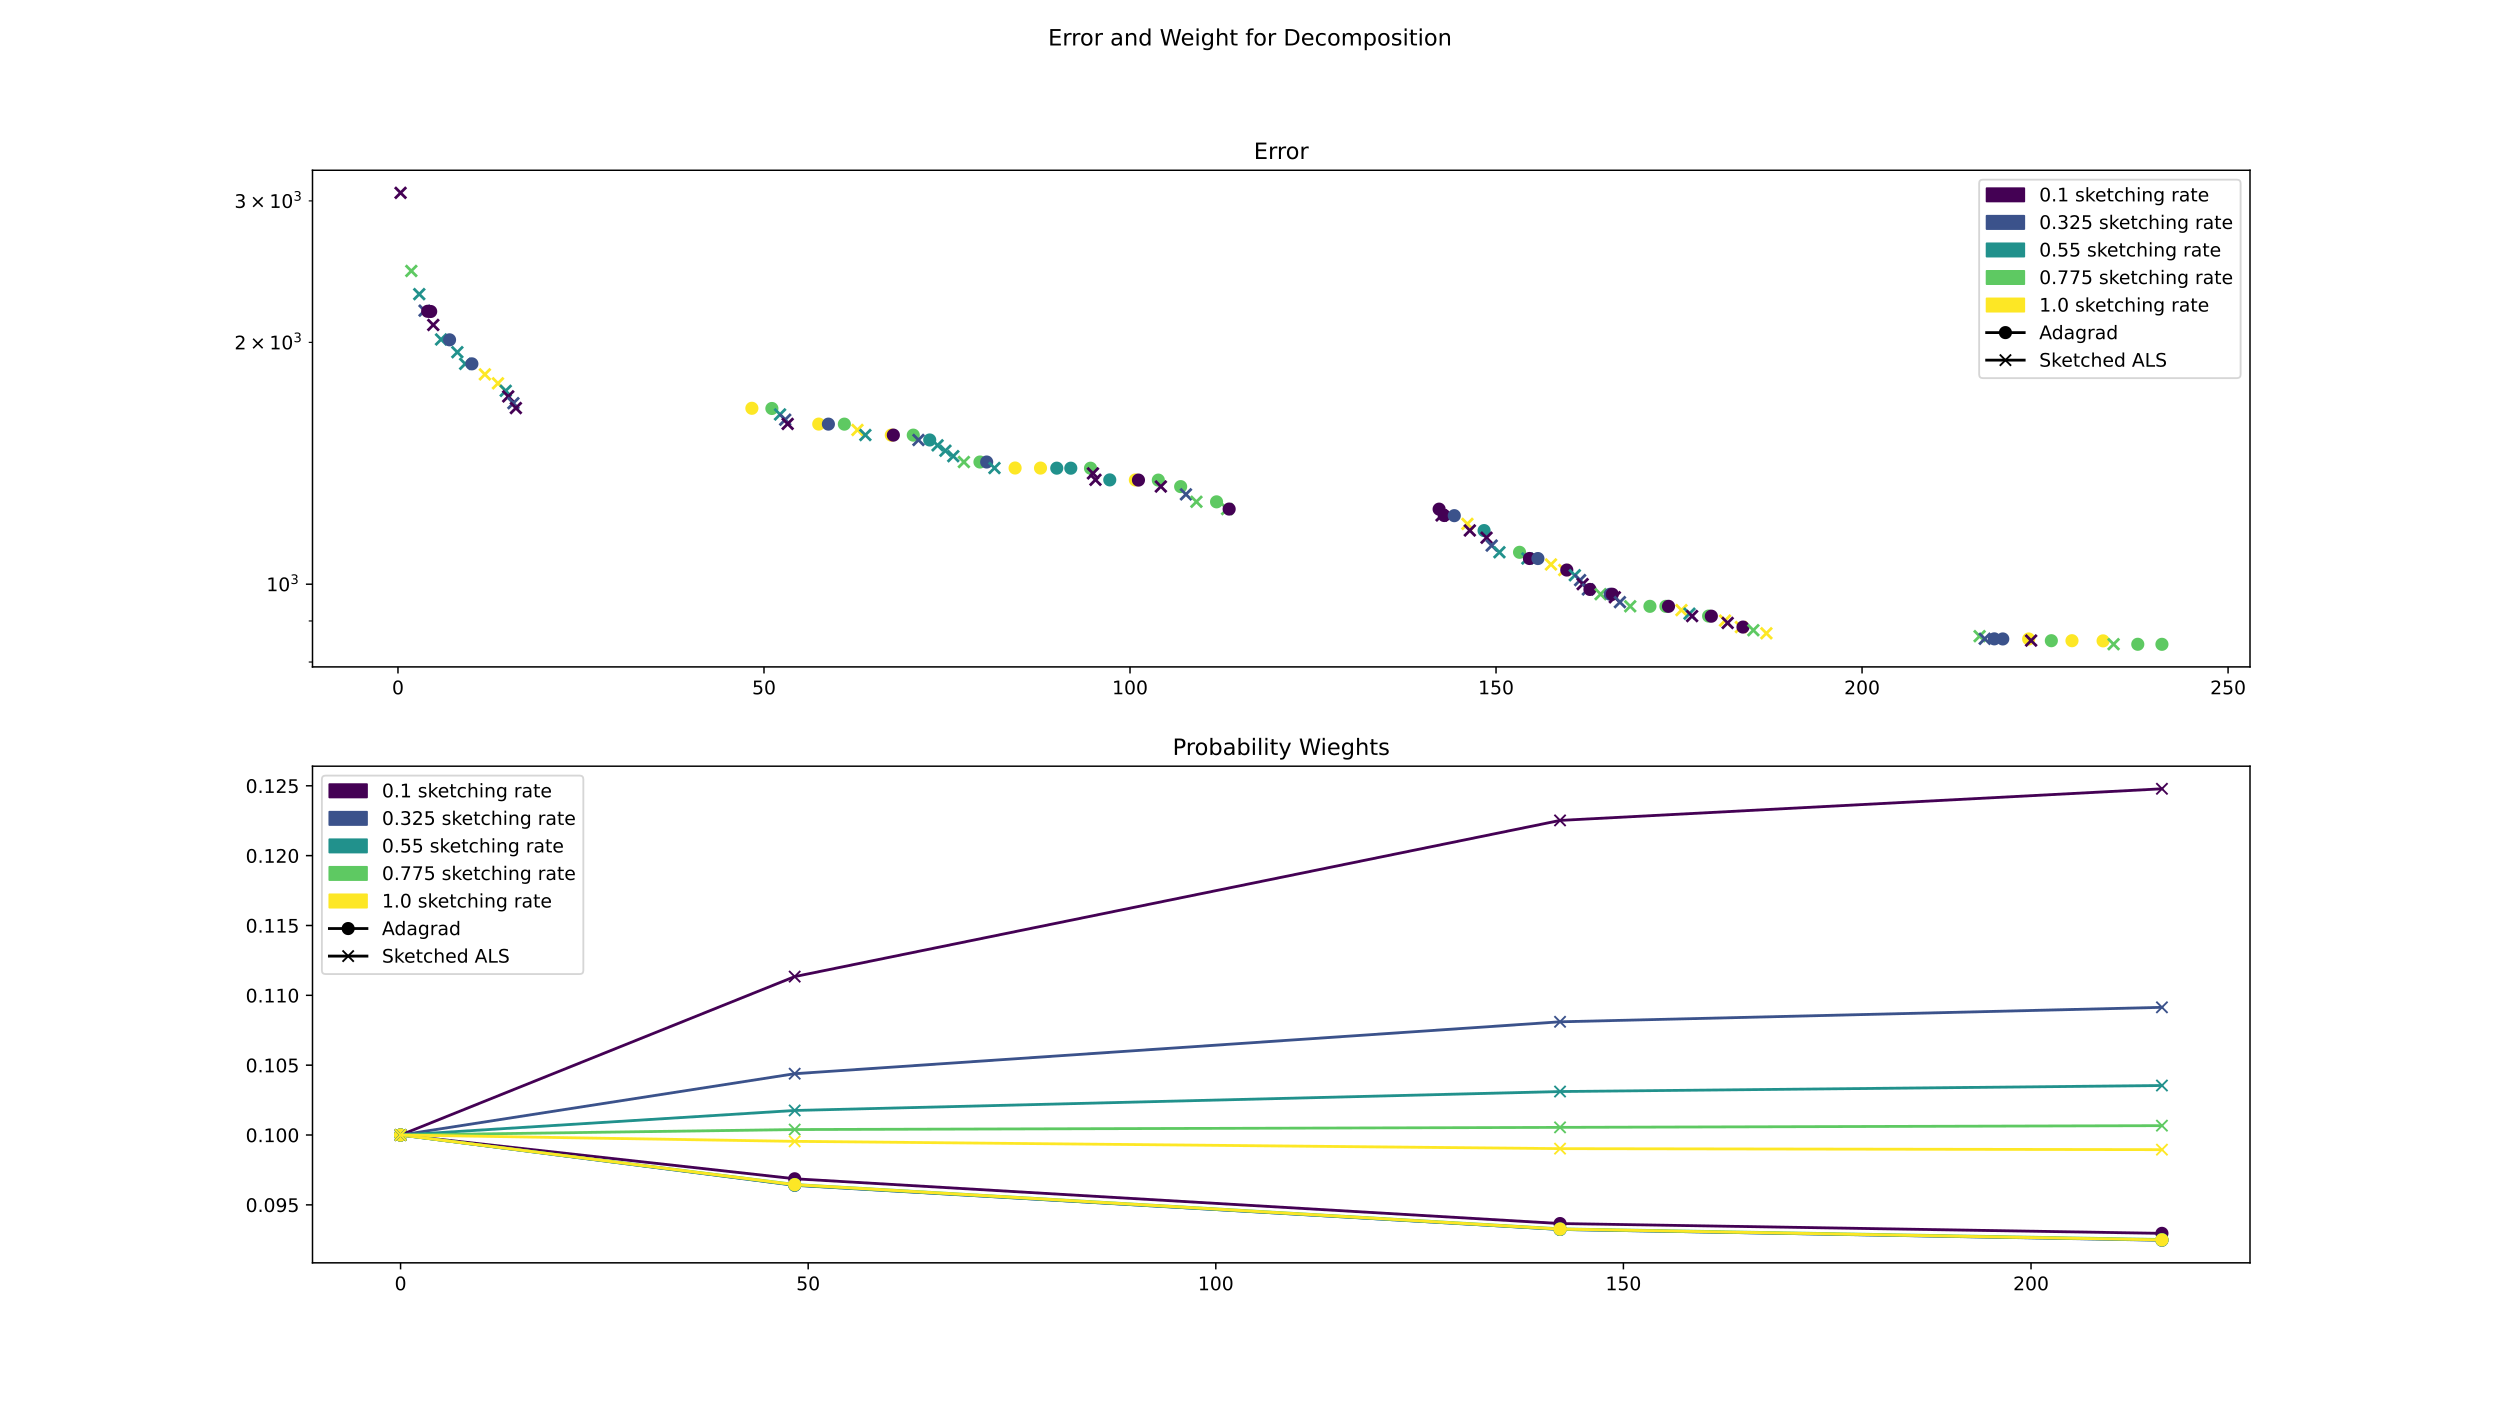 <?xml version="1.0" encoding="utf-8" standalone="no"?>
<!DOCTYPE svg PUBLIC "-//W3C//DTD SVG 1.1//EN"
  "http://www.w3.org/Graphics/SVG/1.1/DTD/svg11.dtd">
<!-- Created with matplotlib (https://matplotlib.org/) -->
<svg height="756pt" version="1.1" viewBox="0 0 1332 756" width="1332pt" xmlns="http://www.w3.org/2000/svg" xmlns:xlink="http://www.w3.org/1999/xlink">
 <defs>
  <style type="text/css">
*{stroke-linecap:butt;stroke-linejoin:round;}
  </style>
 </defs>
 <g id="figure_1">
  <g id="patch_1">
   <path d="M 0 756 
L 1332 756 
L 1332 0 
L 0 0 
z
" style="fill:#ffffff;"/>
  </g>
  <g id="axes_1">
   <g id="patch_2">
    <path d="M 166.5 355.32 
L 1198.8 355.32 
L 1198.8 90.72 
L 166.5 90.72 
z
" style="fill:#ffffff;"/>
   </g>
   <g id="PathCollection_1">
    <defs>
     <path d="M -3 3 
L 3 -3 
M -3 -3 
L 3 3 
" id="mc64a0f1abc" style="stroke:#440154;stroke-width:1.5;"/>
    </defs>
    <g clip-path="url(#p0ca7e719e2)">
     <use style="fill:#440154;stroke:#440154;stroke-width:1.5;" x="213.423" xlink:href="#mc64a0f1abc" y="102.747"/>
    </g>
   </g>
   <g id="PathCollection_2">
    <defs>
     <path d="M -3 3 
L 3 -3 
M -3 -3 
L 3 3 
" id="m6e75942448" style="stroke:#5ec962;stroke-width:1.5;"/>
    </defs>
    <g clip-path="url(#p0ca7e719e2)">
     <use style="fill:#5ec962;stroke:#5ec962;stroke-width:1.5;" x="219.143" xlink:href="#m6e75942448" y="144.368"/>
    </g>
   </g>
   <g id="PathCollection_3">
    <defs>
     <path d="M -3 3 
L 3 -3 
M -3 -3 
L 3 3 
" id="m478334dfa4" style="stroke:#21918c;stroke-width:1.5;"/>
    </defs>
    <g clip-path="url(#p0ca7e719e2)">
     <use style="fill:#21918c;stroke:#21918c;stroke-width:1.5;" x="223.384" xlink:href="#m478334dfa4" y="156.72"/>
    </g>
   </g>
   <g id="PathCollection_4">
    <defs>
     <path d="M -3 3 
L 3 -3 
M -3 -3 
L 3 3 
" id="m314f5cbeb1" style="stroke:#3b528b;stroke-width:1.5;"/>
    </defs>
    <g clip-path="url(#p0ca7e719e2)">
     <use style="fill:#3b528b;stroke:#3b528b;stroke-width:1.5;" x="226.199" xlink:href="#m314f5cbeb1" y="165.511"/>
    </g>
   </g>
   <g id="PathCollection_5">
    <defs>
     <path d="M 0 3 
C 0.796 3 1.559 2.684 2.121 2.121 
C 2.684 1.559 3 0.796 3 0 
C 3 -0.796 2.684 -1.559 2.121 -2.121 
C 1.559 -2.684 0.796 -3 0 -3 
C -0.796 -3 -1.559 -2.684 -2.121 -2.121 
C -2.684 -1.559 -3 -0.796 -3 0 
C -3 0.796 -2.684 1.559 -2.121 2.121 
C -1.559 2.684 -0.796 3 0 3 
z
" id="m984292e9c0" style="stroke:#440154;"/>
    </defs>
    <g clip-path="url(#p0ca7e719e2)">
     <use style="fill:#440154;stroke:#440154;" x="227.859" xlink:href="#m984292e9c0" y="165.852"/>
    </g>
   </g>
   <g id="PathCollection_6">
    <g clip-path="url(#p0ca7e719e2)">
     <use style="fill:#440154;stroke:#440154;" x="229.465" xlink:href="#m984292e9c0" y="165.96"/>
    </g>
   </g>
   <g id="PathCollection_7">
    <g clip-path="url(#p0ca7e719e2)">
     <use style="fill:#440154;stroke:#440154;stroke-width:1.5;" x="230.84" xlink:href="#mc64a0f1abc" y="173.131"/>
    </g>
   </g>
   <g id="PathCollection_8">
    <g clip-path="url(#p0ca7e719e2)">
     <use style="fill:#21918c;stroke:#21918c;stroke-width:1.5;" x="234.998" xlink:href="#m478334dfa4" y="180.863"/>
    </g>
   </g>
   <g id="PathCollection_9">
    <defs>
     <path d="M 0 3 
C 0.796 3 1.559 2.684 2.121 2.121 
C 2.684 1.559 3 0.796 3 0 
C 3 -0.796 2.684 -1.559 2.121 -2.121 
C 1.559 -2.684 0.796 -3 0 -3 
C -0.796 -3 -1.559 -2.684 -2.121 -2.121 
C -2.684 -1.559 -3 -0.796 -3 0 
C -3 0.796 -2.684 1.559 -2.121 2.121 
C -1.559 2.684 -0.796 3 0 3 
z
" id="m32ff67358b" style="stroke:#3b528b;"/>
    </defs>
    <g clip-path="url(#p0ca7e719e2)">
     <use style="fill:#3b528b;stroke:#3b528b;" x="239.517" xlink:href="#m32ff67358b" y="181.06"/>
    </g>
   </g>
   <g id="PathCollection_10">
    <g clip-path="url(#p0ca7e719e2)">
     <use style="fill:#21918c;stroke:#21918c;stroke-width:1.5;" x="243.67" xlink:href="#m478334dfa4" y="187.649"/>
    </g>
   </g>
   <g id="PathCollection_11">
    <g clip-path="url(#p0ca7e719e2)">
     <use style="fill:#21918c;stroke:#21918c;stroke-width:1.5;" x="247.843" xlink:href="#m478334dfa4" y="193.86"/>
    </g>
   </g>
   <g id="PathCollection_12">
    <g clip-path="url(#p0ca7e719e2)">
     <use style="fill:#3b528b;stroke:#3b528b;" x="251.418" xlink:href="#m32ff67358b" y="193.86"/>
    </g>
   </g>
   <g id="PathCollection_13">
    <defs>
     <path d="M -3 3 
L 3 -3 
M -3 -3 
L 3 3 
" id="mbf1effe755" style="stroke:#fde725;stroke-width:1.5;"/>
    </defs>
    <g clip-path="url(#p0ca7e719e2)">
     <use style="fill:#fde725;stroke:#fde725;stroke-width:1.5;" x="258.347" xlink:href="#mbf1effe755" y="199.464"/>
    </g>
   </g>
   <g id="PathCollection_14">
    <g clip-path="url(#p0ca7e719e2)">
     <use style="fill:#fde725;stroke:#fde725;stroke-width:1.5;" x="265.317" xlink:href="#mbf1effe755" y="204.236"/>
    </g>
   </g>
   <g id="PathCollection_15">
    <g clip-path="url(#p0ca7e719e2)">
     <use style="fill:#21918c;stroke:#21918c;stroke-width:1.5;" x="269.453" xlink:href="#m478334dfa4" y="208.222"/>
    </g>
   </g>
   <g id="PathCollection_16">
    <g clip-path="url(#p0ca7e719e2)">
     <use style="fill:#440154;stroke:#440154;stroke-width:1.5;" x="270.773" xlink:href="#mc64a0f1abc" y="211.195"/>
    </g>
   </g>
   <g id="PathCollection_17">
    <g clip-path="url(#p0ca7e719e2)">
     <use style="fill:#3b528b;stroke:#3b528b;stroke-width:1.5;" x="273.539" xlink:href="#m314f5cbeb1" y="214.819"/>
    </g>
   </g>
   <g id="PathCollection_18">
    <g clip-path="url(#p0ca7e719e2)">
     <use style="fill:#440154;stroke:#440154;stroke-width:1.5;" x="274.855" xlink:href="#mc64a0f1abc" y="217.412"/>
    </g>
   </g>
   <g id="PathCollection_19">
    <defs>
     <path d="M 0 3 
C 0.796 3 1.559 2.684 2.121 2.121 
C 2.684 1.559 3 0.796 3 0 
C 3 -0.796 2.684 -1.559 2.121 -2.121 
C 1.559 -2.684 0.796 -3 0 -3 
C -0.796 -3 -1.559 -2.684 -2.121 -2.121 
C -2.684 -1.559 -3 -0.796 -3 0 
C -3 0.796 -2.684 1.559 -2.121 2.121 
C -1.559 2.684 -0.796 3 0 3 
z
" id="me08a9ba57f" style="stroke:#fde725;"/>
    </defs>
    <g clip-path="url(#p0ca7e719e2)">
     <use style="fill:#fde725;stroke:#fde725;" x="400.598" xlink:href="#me08a9ba57f" y="217.535"/>
    </g>
   </g>
   <g id="PathCollection_20">
    <defs>
     <path d="M 0 3 
C 0.796 3 1.559 2.684 2.121 2.121 
C 2.684 1.559 3 0.796 3 0 
C 3 -0.796 2.684 -1.559 2.121 -2.121 
C 1.559 -2.684 0.796 -3 0 -3 
C -0.796 -3 -1.559 -2.684 -2.121 -2.121 
C -2.684 -1.559 -3 -0.796 -3 0 
C -3 0.796 -2.684 1.559 -2.121 2.121 
C -1.559 2.684 -0.796 3 0 3 
z
" id="mc7f724d419" style="stroke:#5ec962;"/>
    </defs>
    <g clip-path="url(#p0ca7e719e2)">
     <use style="fill:#5ec962;stroke:#5ec962;" x="411.257" xlink:href="#mc7f724d419" y="217.639"/>
    </g>
   </g>
   <g id="PathCollection_21">
    <g clip-path="url(#p0ca7e719e2)">
     <use style="fill:#21918c;stroke:#21918c;stroke-width:1.5;" x="415.607" xlink:href="#m478334dfa4" y="220.819"/>
    </g>
   </g>
   <g id="PathCollection_22">
    <g clip-path="url(#p0ca7e719e2)">
     <use style="fill:#3b528b;stroke:#3b528b;stroke-width:1.5;" x="418.348" xlink:href="#m314f5cbeb1" y="223.61"/>
    </g>
   </g>
   <g id="PathCollection_23">
    <g clip-path="url(#p0ca7e719e2)">
     <use style="fill:#440154;stroke:#440154;stroke-width:1.5;" x="419.662" xlink:href="#mc64a0f1abc" y="225.852"/>
    </g>
   </g>
   <g id="PathCollection_24">
    <g clip-path="url(#p0ca7e719e2)">
     <use style="fill:#fde725;stroke:#fde725;" x="436.232" xlink:href="#me08a9ba57f" y="225.956"/>
    </g>
   </g>
   <g id="PathCollection_25">
    <g clip-path="url(#p0ca7e719e2)">
     <use style="fill:#3b528b;stroke:#3b528b;" x="441.371" xlink:href="#m32ff67358b" y="225.976"/>
    </g>
   </g>
   <g id="PathCollection_26">
    <g clip-path="url(#p0ca7e719e2)">
     <use style="fill:#5ec962;stroke:#5ec962;" x="449.873" xlink:href="#mc7f724d419" y="225.98"/>
    </g>
   </g>
   <g id="PathCollection_27">
    <g clip-path="url(#p0ca7e719e2)">
     <use style="fill:#fde725;stroke:#fde725;stroke-width:1.5;" x="456.846" xlink:href="#mbf1effe755" y="229.076"/>
    </g>
   </g>
   <g id="PathCollection_28">
    <g clip-path="url(#p0ca7e719e2)">
     <use style="fill:#21918c;stroke:#21918c;stroke-width:1.5;" x="461.061" xlink:href="#m478334dfa4" y="231.779"/>
    </g>
   </g>
   <g id="PathCollection_29">
    <g clip-path="url(#p0ca7e719e2)">
     <use style="fill:#fde725;stroke:#fde725;" x="474.876" xlink:href="#me08a9ba57f" y="231.824"/>
    </g>
   </g>
   <g id="PathCollection_30">
    <g clip-path="url(#p0ca7e719e2)">
     <use style="fill:#440154;stroke:#440154;" x="475.979" xlink:href="#m984292e9c0" y="231.824"/>
    </g>
   </g>
   <g id="PathCollection_31">
    <g clip-path="url(#p0ca7e719e2)">
     <use style="fill:#5ec962;stroke:#5ec962;" x="486.591" xlink:href="#mc7f724d419" y="231.835"/>
    </g>
   </g>
   <g id="PathCollection_32">
    <g clip-path="url(#p0ca7e719e2)">
     <use style="fill:#3b528b;stroke:#3b528b;stroke-width:1.5;" x="489.348" xlink:href="#m314f5cbeb1" y="234.42"/>
    </g>
   </g>
   <g id="PathCollection_33">
    <defs>
     <path d="M 0 3 
C 0.796 3 1.559 2.684 2.121 2.121 
C 2.684 1.559 3 0.796 3 0 
C 3 -0.796 2.684 -1.559 2.121 -2.121 
C 1.559 -2.684 0.796 -3 0 -3 
C -0.796 -3 -1.559 -2.684 -2.121 -2.121 
C -2.684 -1.559 -3 -0.796 -3 0 
C -3 0.796 -2.684 1.559 -2.121 2.121 
C -1.559 2.684 -0.796 3 0 3 
z
" id="mbe7f8f30a3" style="stroke:#21918c;"/>
    </defs>
    <g clip-path="url(#p0ca7e719e2)">
     <use style="fill:#21918c;stroke:#21918c;" x="495.347" xlink:href="#mbe7f8f30a3" y="234.421"/>
    </g>
   </g>
   <g id="PathCollection_34">
    <g clip-path="url(#p0ca7e719e2)">
     <use style="fill:#21918c;stroke:#21918c;stroke-width:1.5;" x="499.529" xlink:href="#m478334dfa4" y="237.275"/>
    </g>
   </g>
   <g id="PathCollection_35">
    <g clip-path="url(#p0ca7e719e2)">
     <use style="fill:#21918c;stroke:#21918c;stroke-width:1.5;" x="503.721" xlink:href="#m478334dfa4" y="240.139"/>
    </g>
   </g>
   <g id="PathCollection_36">
    <g clip-path="url(#p0ca7e719e2)">
     <use style="fill:#21918c;stroke:#21918c;stroke-width:1.5;" x="507.901" xlink:href="#m478334dfa4" y="243.053"/>
    </g>
   </g>
   <g id="PathCollection_37">
    <g clip-path="url(#p0ca7e719e2)">
     <use style="fill:#5ec962;stroke:#5ec962;stroke-width:1.5;" x="513.561" xlink:href="#m6e75942448" y="246.162"/>
    </g>
   </g>
   <g id="PathCollection_38">
    <g clip-path="url(#p0ca7e719e2)">
     <use style="fill:#5ec962;stroke:#5ec962;" x="522.121" xlink:href="#mc7f724d419" y="246.162"/>
    </g>
   </g>
   <g id="PathCollection_39">
    <g clip-path="url(#p0ca7e719e2)">
     <use style="fill:#3b528b;stroke:#3b528b;" x="525.701" xlink:href="#m32ff67358b" y="246.162"/>
    </g>
   </g>
   <g id="PathCollection_40">
    <g clip-path="url(#p0ca7e719e2)">
     <use style="fill:#21918c;stroke:#21918c;stroke-width:1.5;" x="529.85" xlink:href="#m478334dfa4" y="249.358"/>
    </g>
   </g>
   <g id="PathCollection_41">
    <g clip-path="url(#p0ca7e719e2)">
     <use style="fill:#fde725;stroke:#fde725;" x="540.845" xlink:href="#me08a9ba57f" y="249.358"/>
    </g>
   </g>
   <g id="PathCollection_42">
    <g clip-path="url(#p0ca7e719e2)">
     <use style="fill:#fde725;stroke:#fde725;" x="554.386" xlink:href="#me08a9ba57f" y="249.391"/>
    </g>
   </g>
   <g id="PathCollection_43">
    <g clip-path="url(#p0ca7e719e2)">
     <use style="fill:#21918c;stroke:#21918c;" x="563.044" xlink:href="#mbe7f8f30a3" y="249.439"/>
    </g>
   </g>
   <g id="PathCollection_44">
    <g clip-path="url(#p0ca7e719e2)">
     <use style="fill:#21918c;stroke:#21918c;" x="570.52" xlink:href="#mbe7f8f30a3" y="249.453"/>
    </g>
   </g>
   <g id="PathCollection_45">
    <g clip-path="url(#p0ca7e719e2)">
     <use style="fill:#5ec962;stroke:#5ec962;" x="581.017" xlink:href="#mc7f724d419" y="249.464"/>
    </g>
   </g>
   <g id="PathCollection_46">
    <g clip-path="url(#p0ca7e719e2)">
     <use style="fill:#440154;stroke:#440154;stroke-width:1.5;" x="582.333" xlink:href="#mc64a0f1abc" y="252.22"/>
    </g>
   </g>
   <g id="PathCollection_47">
    <g clip-path="url(#p0ca7e719e2)">
     <use style="fill:#440154;stroke:#440154;stroke-width:1.5;" x="583.665" xlink:href="#mc64a0f1abc" y="255.64"/>
    </g>
   </g>
   <g id="PathCollection_48">
    <g clip-path="url(#p0ca7e719e2)">
     <use style="fill:#21918c;stroke:#21918c;" x="591.283" xlink:href="#mbe7f8f30a3" y="255.693"/>
    </g>
   </g>
   <g id="PathCollection_49">
    <g clip-path="url(#p0ca7e719e2)">
     <use style="fill:#fde725;stroke:#fde725;" x="604.914" xlink:href="#me08a9ba57f" y="255.72"/>
    </g>
   </g>
   <g id="PathCollection_50">
    <g clip-path="url(#p0ca7e719e2)">
     <use style="fill:#440154;stroke:#440154;" x="606.576" xlink:href="#m984292e9c0" y="255.784"/>
    </g>
   </g>
   <g id="PathCollection_51">
    <g clip-path="url(#p0ca7e719e2)">
     <use style="fill:#5ec962;stroke:#5ec962;" x="617.145" xlink:href="#mc7f724d419" y="255.802"/>
    </g>
   </g>
   <g id="PathCollection_52">
    <g clip-path="url(#p0ca7e719e2)">
     <use style="fill:#440154;stroke:#440154;stroke-width:1.5;" x="618.5" xlink:href="#mc64a0f1abc" y="259.213"/>
    </g>
   </g>
   <g id="PathCollection_53">
    <g clip-path="url(#p0ca7e719e2)">
     <use style="fill:#5ec962;stroke:#5ec962;" x="629.049" xlink:href="#mc7f724d419" y="259.263"/>
    </g>
   </g>
   <g id="PathCollection_54">
    <g clip-path="url(#p0ca7e719e2)">
     <use style="fill:#3b528b;stroke:#3b528b;stroke-width:1.5;" x="631.864" xlink:href="#m314f5cbeb1" y="263.391"/>
    </g>
   </g>
   <g id="PathCollection_55">
    <g clip-path="url(#p0ca7e719e2)">
     <use style="fill:#5ec962;stroke:#5ec962;stroke-width:1.5;" x="637.452" xlink:href="#m6e75942448" y="267.345"/>
    </g>
   </g>
   <g id="PathCollection_56">
    <g clip-path="url(#p0ca7e719e2)">
     <use style="fill:#5ec962;stroke:#5ec962;" x="648.182" xlink:href="#mc7f724d419" y="267.382"/>
    </g>
   </g>
   <g id="PathCollection_57">
    <g clip-path="url(#p0ca7e719e2)">
     <use style="fill:#5ec962;stroke:#5ec962;stroke-width:1.5;" x="653.782" xlink:href="#m6e75942448" y="271.233"/>
    </g>
   </g>
   <g id="PathCollection_58">
    <g clip-path="url(#p0ca7e719e2)">
     <use style="fill:#440154;stroke:#440154;" x="654.89" xlink:href="#m984292e9c0" y="271.232"/>
    </g>
   </g>
   <g id="PathCollection_59">
    <g clip-path="url(#p0ca7e719e2)">
     <use style="fill:#440154;stroke:#440154;" x="766.767" xlink:href="#m984292e9c0" y="271.275"/>
    </g>
   </g>
   <g id="PathCollection_60">
    <g clip-path="url(#p0ca7e719e2)">
     <use style="fill:#440154;stroke:#440154;stroke-width:1.5;" x="768.065" xlink:href="#mc64a0f1abc" y="274.616"/>
    </g>
   </g>
   <g id="PathCollection_61">
    <g clip-path="url(#p0ca7e719e2)">
     <use style="fill:#440154;stroke:#440154;" x="769.48" xlink:href="#m984292e9c0" y="274.667"/>
    </g>
   </g>
   <g id="PathCollection_62">
    <g clip-path="url(#p0ca7e719e2)">
     <use style="fill:#3b528b;stroke:#3b528b;" x="774.846" xlink:href="#m32ff67358b" y="274.744"/>
    </g>
   </g>
   <g id="PathCollection_63">
    <g clip-path="url(#p0ca7e719e2)">
     <use style="fill:#fde725;stroke:#fde725;stroke-width:1.5;" x="781.828" xlink:href="#mbf1effe755" y="279.128"/>
    </g>
   </g>
   <g id="PathCollection_64">
    <g clip-path="url(#p0ca7e719e2)">
     <use style="fill:#440154;stroke:#440154;stroke-width:1.5;" x="783.126" xlink:href="#mc64a0f1abc" y="282.63"/>
    </g>
   </g>
   <g id="PathCollection_65">
    <g clip-path="url(#p0ca7e719e2)">
     <use style="fill:#21918c;stroke:#21918c;" x="790.721" xlink:href="#mbe7f8f30a3" y="282.691"/>
    </g>
   </g>
   <g id="PathCollection_66">
    <g clip-path="url(#p0ca7e719e2)">
     <use style="fill:#440154;stroke:#440154;stroke-width:1.5;" x="792.02" xlink:href="#mc64a0f1abc" y="286.489"/>
    </g>
   </g>
   <g id="PathCollection_67">
    <g clip-path="url(#p0ca7e719e2)">
     <use style="fill:#3b528b;stroke:#3b528b;stroke-width:1.5;" x="794.767" xlink:href="#m314f5cbeb1" y="290.67"/>
    </g>
   </g>
   <g id="PathCollection_68">
    <g clip-path="url(#p0ca7e719e2)">
     <use style="fill:#21918c;stroke:#21918c;stroke-width:1.5;" x="798.893" xlink:href="#m478334dfa4" y="294.243"/>
    </g>
   </g>
   <g id="PathCollection_69">
    <g clip-path="url(#p0ca7e719e2)">
     <use style="fill:#5ec962;stroke:#5ec962;" x="809.614" xlink:href="#mc7f724d419" y="294.269"/>
    </g>
   </g>
   <g id="PathCollection_70">
    <g clip-path="url(#p0ca7e719e2)">
     <use style="fill:#21918c;stroke:#21918c;stroke-width:1.5;" x="813.787" xlink:href="#m478334dfa4" y="297.569"/>
    </g>
   </g>
   <g id="PathCollection_71">
    <g clip-path="url(#p0ca7e719e2)">
     <use style="fill:#440154;stroke:#440154;" x="814.894" xlink:href="#m984292e9c0" y="297.568"/>
    </g>
   </g>
   <g id="PathCollection_72">
    <g clip-path="url(#p0ca7e719e2)">
     <use style="fill:#3b528b;stroke:#3b528b;" x="819.404" xlink:href="#m32ff67358b" y="297.591"/>
    </g>
   </g>
   <g id="PathCollection_73">
    <g clip-path="url(#p0ca7e719e2)">
     <use style="fill:#fde725;stroke:#fde725;stroke-width:1.5;" x="826.359" xlink:href="#mbf1effe755" y="300.744"/>
    </g>
   </g>
   <g id="PathCollection_74">
    <g clip-path="url(#p0ca7e719e2)">
     <use style="fill:#fde725;stroke:#fde725;stroke-width:1.5;" x="833.422" xlink:href="#mbf1effe755" y="303.713"/>
    </g>
   </g>
   <g id="PathCollection_75">
    <g clip-path="url(#p0ca7e719e2)">
     <use style="fill:#440154;stroke:#440154;" x="834.78" xlink:href="#m984292e9c0" y="303.718"/>
    </g>
   </g>
   <g id="PathCollection_76">
    <g clip-path="url(#p0ca7e719e2)">
     <use style="fill:#21918c;stroke:#21918c;stroke-width:1.5;" x="839.071" xlink:href="#m478334dfa4" y="306.493"/>
    </g>
   </g>
   <g id="PathCollection_77">
    <g clip-path="url(#p0ca7e719e2)">
     <use style="fill:#3b528b;stroke:#3b528b;stroke-width:1.5;" x="841.88" xlink:href="#m314f5cbeb1" y="309.085"/>
    </g>
   </g>
   <g id="PathCollection_78">
    <g clip-path="url(#p0ca7e719e2)">
     <use style="fill:#440154;stroke:#440154;stroke-width:1.5;" x="843.242" xlink:href="#mc64a0f1abc" y="311.221"/>
    </g>
   </g>
   <g id="PathCollection_79">
    <g clip-path="url(#p0ca7e719e2)">
     <use style="fill:#3b528b;stroke:#3b528b;stroke-width:1.5;" x="846.021" xlink:href="#m314f5cbeb1" y="314.052"/>
    </g>
   </g>
   <g id="PathCollection_80">
    <g clip-path="url(#p0ca7e719e2)">
     <use style="fill:#440154;stroke:#440154;" x="847.133" xlink:href="#m984292e9c0" y="314.052"/>
    </g>
   </g>
   <g id="PathCollection_81">
    <g clip-path="url(#p0ca7e719e2)">
     <use style="fill:#5ec962;stroke:#5ec962;stroke-width:1.5;" x="852.799" xlink:href="#m6e75942448" y="316.581"/>
    </g>
   </g>
   <g id="PathCollection_82">
    <g clip-path="url(#p0ca7e719e2)">
     <use style="fill:#3b528b;stroke:#3b528b;" x="857.913" xlink:href="#m32ff67358b" y="316.618"/>
    </g>
   </g>
   <g id="PathCollection_83">
    <g clip-path="url(#p0ca7e719e2)">
     <use style="fill:#440154;stroke:#440154;" x="859.022" xlink:href="#m984292e9c0" y="316.618"/>
    </g>
   </g>
   <g id="PathCollection_84">
    <g clip-path="url(#p0ca7e719e2)">
     <use style="fill:#440154;stroke:#440154;stroke-width:1.5;" x="860.374" xlink:href="#mc64a0f1abc" y="318.226"/>
    </g>
   </g>
   <g id="PathCollection_85">
    <g clip-path="url(#p0ca7e719e2)">
     <use style="fill:#3b528b;stroke:#3b528b;stroke-width:1.5;" x="863.098" xlink:href="#m314f5cbeb1" y="320.821"/>
    </g>
   </g>
   <g id="PathCollection_86">
    <g clip-path="url(#p0ca7e719e2)">
     <use style="fill:#5ec962;stroke:#5ec962;stroke-width:1.5;" x="868.578" xlink:href="#m6e75942448" y="323.026"/>
    </g>
   </g>
   <g id="PathCollection_87">
    <g clip-path="url(#p0ca7e719e2)">
     <use style="fill:#5ec962;stroke:#5ec962;" x="879.09" xlink:href="#mc7f724d419" y="323.052"/>
    </g>
   </g>
   <g id="PathCollection_88">
    <g clip-path="url(#p0ca7e719e2)">
     <use style="fill:#5ec962;stroke:#5ec962;" x="887.576" xlink:href="#mc7f724d419" y="323.052"/>
    </g>
   </g>
   <g id="PathCollection_89">
    <g clip-path="url(#p0ca7e719e2)">
     <use style="fill:#440154;stroke:#440154;" x="888.984" xlink:href="#m984292e9c0" y="323.05"/>
    </g>
   </g>
   <g id="PathCollection_90">
    <g clip-path="url(#p0ca7e719e2)">
     <use style="fill:#fde725;stroke:#fde725;stroke-width:1.5;" x="895.881" xlink:href="#mbf1effe755" y="325.074"/>
    </g>
   </g>
   <g id="PathCollection_91">
    <g clip-path="url(#p0ca7e719e2)">
     <use style="fill:#21918c;stroke:#21918c;stroke-width:1.5;" x="900.159" xlink:href="#m478334dfa4" y="326.972"/>
    </g>
   </g>
   <g id="PathCollection_92">
    <g clip-path="url(#p0ca7e719e2)">
     <use style="fill:#440154;stroke:#440154;stroke-width:1.5;" x="901.549" xlink:href="#mc64a0f1abc" y="328.238"/>
    </g>
   </g>
   <g id="PathCollection_93">
    <g clip-path="url(#p0ca7e719e2)">
     <use style="fill:#5ec962;stroke:#5ec962;" x="910.347" xlink:href="#mc7f724d419" y="328.242"/>
    </g>
   </g>
   <g id="PathCollection_94">
    <g clip-path="url(#p0ca7e719e2)">
     <use style="fill:#440154;stroke:#440154;" x="911.806" xlink:href="#m984292e9c0" y="328.301"/>
    </g>
   </g>
   <g id="PathCollection_95">
    <g clip-path="url(#p0ca7e719e2)">
     <use style="fill:#fde725;stroke:#fde725;stroke-width:1.5;" x="919.093" xlink:href="#mbf1effe755" y="330.651"/>
    </g>
   </g>
   <g id="PathCollection_96">
    <g clip-path="url(#p0ca7e719e2)">
     <use style="fill:#440154;stroke:#440154;stroke-width:1.5;" x="920.499" xlink:href="#mc64a0f1abc" y="331.905"/>
    </g>
   </g>
   <g id="PathCollection_97">
    <g clip-path="url(#p0ca7e719e2)">
     <use style="fill:#fde725;stroke:#fde725;stroke-width:1.5;" x="927.556" xlink:href="#mbf1effe755" y="334.102"/>
    </g>
   </g>
   <g id="PathCollection_98">
    <g clip-path="url(#p0ca7e719e2)">
     <use style="fill:#440154;stroke:#440154;" x="928.66" xlink:href="#m984292e9c0" y="334.102"/>
    </g>
   </g>
   <g id="PathCollection_99">
    <g clip-path="url(#p0ca7e719e2)">
     <use style="fill:#5ec962;stroke:#5ec962;stroke-width:1.5;" x="934.191" xlink:href="#m6e75942448" y="335.786"/>
    </g>
   </g>
   <g id="PathCollection_100">
    <g clip-path="url(#p0ca7e719e2)">
     <use style="fill:#fde725;stroke:#fde725;stroke-width:1.5;" x="941.134" xlink:href="#mbf1effe755" y="337.414"/>
    </g>
   </g>
   <g id="PathCollection_101">
    <g clip-path="url(#p0ca7e719e2)">
     <use style="fill:#5ec962;stroke:#5ec962;stroke-width:1.5;" x="1054.732" xlink:href="#m6e75942448" y="338.941"/>
    </g>
   </g>
   <g id="PathCollection_102">
    <g clip-path="url(#p0ca7e719e2)">
     <use style="fill:#3b528b;stroke:#3b528b;stroke-width:1.5;" x="1057.466" xlink:href="#m314f5cbeb1" y="340.339"/>
    </g>
   </g>
   <g id="PathCollection_103">
    <g clip-path="url(#p0ca7e719e2)">
     <use style="fill:#3b528b;stroke:#3b528b;" x="1062.57" xlink:href="#m32ff67358b" y="340.384"/>
    </g>
   </g>
   <g id="PathCollection_104">
    <g clip-path="url(#p0ca7e719e2)">
     <use style="fill:#3b528b;stroke:#3b528b;" x="1067.078" xlink:href="#m32ff67358b" y="340.431"/>
    </g>
   </g>
   <g id="PathCollection_105">
    <g clip-path="url(#p0ca7e719e2)">
     <use style="fill:#fde725;stroke:#fde725;" x="1080.88" xlink:href="#me08a9ba57f" y="340.451"/>
    </g>
   </g>
   <g id="PathCollection_106">
    <g clip-path="url(#p0ca7e719e2)">
     <use style="fill:#440154;stroke:#440154;stroke-width:1.5;" x="1082.178" xlink:href="#mc64a0f1abc" y="341.29"/>
    </g>
   </g>
   <g id="PathCollection_107">
    <g clip-path="url(#p0ca7e719e2)">
     <use style="fill:#5ec962;stroke:#5ec962;" x="1092.952" xlink:href="#mc7f724d419" y="341.365"/>
    </g>
   </g>
   <g id="PathCollection_108">
    <g clip-path="url(#p0ca7e719e2)">
     <use style="fill:#fde725;stroke:#fde725;" x="1103.95" xlink:href="#me08a9ba57f" y="341.368"/>
    </g>
   </g>
   <g id="PathCollection_109">
    <g clip-path="url(#p0ca7e719e2)">
     <use style="fill:#fde725;stroke:#fde725;" x="1120.521" xlink:href="#me08a9ba57f" y="341.456"/>
    </g>
   </g>
   <g id="PathCollection_110">
    <g clip-path="url(#p0ca7e719e2)">
     <use style="fill:#5ec962;stroke:#5ec962;stroke-width:1.5;" x="1126.116" xlink:href="#m6e75942448" y="343.232"/>
    </g>
   </g>
   <g id="PathCollection_111">
    <g clip-path="url(#p0ca7e719e2)">
     <use style="fill:#5ec962;stroke:#5ec962;" x="1139.008" xlink:href="#mc7f724d419" y="343.273"/>
    </g>
   </g>
   <g id="PathCollection_112">
    <g clip-path="url(#p0ca7e719e2)">
     <use style="fill:#5ec962;stroke:#5ec962;" x="1151.877" xlink:href="#mc7f724d419" y="343.293"/>
    </g>
   </g>
   <g id="matplotlib.axis_1">
    <g id="xtick_1">
     <g id="line2d_1">
      <defs>
       <path d="M 0 0 
L 0 3.5 
" id="m3ab246140c" style="stroke:#000000;stroke-width:0.8;"/>
      </defs>
      <g>
       <use style="stroke:#000000;stroke-width:0.8;" x="212.039" xlink:href="#m3ab246140c" y="355.32"/>
      </g>
     </g>
     <g id="text_1">
      <!-- 0 -->
      <defs>
       <path d="M 31.781 66.406 
Q 24.172 66.406 20.328 58.906 
Q 16.5 51.422 16.5 36.375 
Q 16.5 21.391 20.328 13.891 
Q 24.172 6.391 31.781 6.391 
Q 39.453 6.391 43.281 13.891 
Q 47.125 21.391 47.125 36.375 
Q 47.125 51.422 43.281 58.906 
Q 39.453 66.406 31.781 66.406 
z
M 31.781 74.219 
Q 44.047 74.219 50.516 64.516 
Q 56.984 54.828 56.984 36.375 
Q 56.984 17.969 50.516 8.266 
Q 44.047 -1.422 31.781 -1.422 
Q 19.531 -1.422 13.062 8.266 
Q 6.594 17.969 6.594 36.375 
Q 6.594 54.828 13.062 64.516 
Q 19.531 74.219 31.781 74.219 
z
" id="DejaVuSans-48"/>
      </defs>
      <g transform="translate(208.857 369.918)scale(0.1 -0.1)">
       <use xlink:href="#DejaVuSans-48"/>
      </g>
     </g>
    </g>
    <g id="xtick_2">
     <g id="line2d_2">
      <g>
       <use style="stroke:#000000;stroke-width:0.8;" x="407.054" xlink:href="#m3ab246140c" y="355.32"/>
      </g>
     </g>
     <g id="text_2">
      <!-- 50 -->
      <defs>
       <path d="M 10.797 72.906 
L 49.516 72.906 
L 49.516 64.594 
L 19.828 64.594 
L 19.828 46.734 
Q 21.969 47.469 24.109 47.828 
Q 26.266 48.188 28.422 48.188 
Q 40.625 48.188 47.75 41.5 
Q 54.891 34.812 54.891 23.391 
Q 54.891 11.625 47.562 5.094 
Q 40.234 -1.422 26.906 -1.422 
Q 22.312 -1.422 17.547 -0.641 
Q 12.797 0.141 7.719 1.703 
L 7.719 11.625 
Q 12.109 9.234 16.797 8.062 
Q 21.484 6.891 26.703 6.891 
Q 35.156 6.891 40.078 11.328 
Q 45.016 15.766 45.016 23.391 
Q 45.016 31 40.078 35.438 
Q 35.156 39.891 26.703 39.891 
Q 22.75 39.891 18.812 39.016 
Q 14.891 38.141 10.797 36.281 
z
" id="DejaVuSans-53"/>
      </defs>
      <g transform="translate(400.692 369.918)scale(0.1 -0.1)">
       <use xlink:href="#DejaVuSans-53"/>
       <use x="63.623" xlink:href="#DejaVuSans-48"/>
      </g>
     </g>
    </g>
    <g id="xtick_3">
     <g id="line2d_3">
      <g>
       <use style="stroke:#000000;stroke-width:0.8;" x="602.07" xlink:href="#m3ab246140c" y="355.32"/>
      </g>
     </g>
     <g id="text_3">
      <!-- 100 -->
      <defs>
       <path d="M 12.406 8.297 
L 28.516 8.297 
L 28.516 63.922 
L 10.984 60.406 
L 10.984 69.391 
L 28.422 72.906 
L 38.281 72.906 
L 38.281 8.297 
L 54.391 8.297 
L 54.391 0 
L 12.406 0 
z
" id="DejaVuSans-49"/>
      </defs>
      <g transform="translate(592.527 369.918)scale(0.1 -0.1)">
       <use xlink:href="#DejaVuSans-49"/>
       <use x="63.623" xlink:href="#DejaVuSans-48"/>
       <use x="127.246" xlink:href="#DejaVuSans-48"/>
      </g>
     </g>
    </g>
    <g id="xtick_4">
     <g id="line2d_4">
      <g>
       <use style="stroke:#000000;stroke-width:0.8;" x="797.086" xlink:href="#m3ab246140c" y="355.32"/>
      </g>
     </g>
     <g id="text_4">
      <!-- 150 -->
      <g transform="translate(787.543 369.918)scale(0.1 -0.1)">
       <use xlink:href="#DejaVuSans-49"/>
       <use x="63.623" xlink:href="#DejaVuSans-53"/>
       <use x="127.246" xlink:href="#DejaVuSans-48"/>
      </g>
     </g>
    </g>
    <g id="xtick_5">
     <g id="line2d_5">
      <g>
       <use style="stroke:#000000;stroke-width:0.8;" x="992.102" xlink:href="#m3ab246140c" y="355.32"/>
      </g>
     </g>
     <g id="text_5">
      <!-- 200 -->
      <defs>
       <path d="M 19.188 8.297 
L 53.609 8.297 
L 53.609 0 
L 7.328 0 
L 7.328 8.297 
Q 12.938 14.109 22.625 23.891 
Q 32.328 33.688 34.812 36.531 
Q 39.547 41.844 41.422 45.531 
Q 43.312 49.219 43.312 52.781 
Q 43.312 58.594 39.234 62.25 
Q 35.156 65.922 28.609 65.922 
Q 23.969 65.922 18.812 64.312 
Q 13.672 62.703 7.812 59.422 
L 7.812 69.391 
Q 13.766 71.781 18.938 73 
Q 24.125 74.219 28.422 74.219 
Q 39.75 74.219 46.484 68.547 
Q 53.219 62.891 53.219 53.422 
Q 53.219 48.922 51.531 44.891 
Q 49.859 40.875 45.406 35.406 
Q 44.188 33.984 37.641 27.219 
Q 31.109 20.453 19.188 8.297 
z
" id="DejaVuSans-50"/>
      </defs>
      <g transform="translate(982.558 369.918)scale(0.1 -0.1)">
       <use xlink:href="#DejaVuSans-50"/>
       <use x="63.623" xlink:href="#DejaVuSans-48"/>
       <use x="127.246" xlink:href="#DejaVuSans-48"/>
      </g>
     </g>
    </g>
    <g id="xtick_6">
     <g id="line2d_6">
      <g>
       <use style="stroke:#000000;stroke-width:0.8;" x="1187.118" xlink:href="#m3ab246140c" y="355.32"/>
      </g>
     </g>
     <g id="text_6">
      <!-- 250 -->
      <g transform="translate(1177.574 369.918)scale(0.1 -0.1)">
       <use xlink:href="#DejaVuSans-50"/>
       <use x="63.623" xlink:href="#DejaVuSans-53"/>
       <use x="127.246" xlink:href="#DejaVuSans-48"/>
      </g>
     </g>
    </g>
   </g>
   <g id="matplotlib.axis_2">
    <g id="ytick_1">
     <g id="line2d_7">
      <defs>
       <path d="M 0 0 
L -3.5 0 
" id="m02ef5f0b02" style="stroke:#000000;stroke-width:0.8;"/>
      </defs>
      <g>
       <use style="stroke:#000000;stroke-width:0.8;" x="166.5" xlink:href="#m02ef5f0b02" y="311.26"/>
      </g>
     </g>
     <g id="text_7">
      <!-- $\mathdefault{10^{3}}$ -->
      <defs>
       <path d="M 40.578 39.312 
Q 47.656 37.797 51.625 33 
Q 55.609 28.219 55.609 21.188 
Q 55.609 10.406 48.188 4.484 
Q 40.766 -1.422 27.094 -1.422 
Q 22.516 -1.422 17.656 -0.516 
Q 12.797 0.391 7.625 2.203 
L 7.625 11.719 
Q 11.719 9.328 16.594 8.109 
Q 21.484 6.891 26.812 6.891 
Q 36.078 6.891 40.938 10.547 
Q 45.797 14.203 45.797 21.188 
Q 45.797 27.641 41.281 31.266 
Q 36.766 34.906 28.719 34.906 
L 20.219 34.906 
L 20.219 43.016 
L 29.109 43.016 
Q 36.375 43.016 40.234 45.922 
Q 44.094 48.828 44.094 54.297 
Q 44.094 59.906 40.109 62.906 
Q 36.141 65.922 28.719 65.922 
Q 24.656 65.922 20.016 65.031 
Q 15.375 64.156 9.812 62.312 
L 9.812 71.094 
Q 15.438 72.656 20.344 73.438 
Q 25.25 74.219 29.594 74.219 
Q 40.828 74.219 47.359 69.109 
Q 53.906 64.016 53.906 55.328 
Q 53.906 49.266 50.438 45.094 
Q 46.969 40.922 40.578 39.312 
z
" id="DejaVuSans-51"/>
      </defs>
      <g transform="translate(141.9 315.059)scale(0.1 -0.1)">
       <use transform="translate(0 0.766)" xlink:href="#DejaVuSans-49"/>
       <use transform="translate(63.623 0.766)" xlink:href="#DejaVuSans-48"/>
       <use transform="translate(128.203 39.047)scale(0.7)" xlink:href="#DejaVuSans-51"/>
      </g>
     </g>
    </g>
    <g id="ytick_2">
     <g id="line2d_8">
      <defs>
       <path d="M 0 0 
L -2 0 
" id="md12dd6a584" style="stroke:#000000;stroke-width:0.6;"/>
      </defs>
      <g>
       <use style="stroke:#000000;stroke-width:0.6;" x="166.5" xlink:href="#md12dd6a584" y="352.737"/>
      </g>
     </g>
    </g>
    <g id="ytick_3">
     <g id="line2d_9">
      <g>
       <use style="stroke:#000000;stroke-width:0.6;" x="166.5" xlink:href="#md12dd6a584" y="330.844"/>
      </g>
     </g>
    </g>
    <g id="ytick_4">
     <g id="line2d_10">
      <g>
       <use style="stroke:#000000;stroke-width:0.6;" x="166.5" xlink:href="#md12dd6a584" y="182.42"/>
      </g>
     </g>
     <g id="text_8">
      <!-- $\mathdefault{2\times10^{3}}$ -->
      <defs>
       <path d="M 70.125 53.719 
L 47.797 31.297 
L 70.125 8.984 
L 64.312 3.078 
L 41.891 25.484 
L 19.484 3.078 
L 13.719 8.984 
L 35.984 31.297 
L 13.719 53.719 
L 19.484 59.625 
L 41.891 37.203 
L 64.312 59.625 
z
" id="DejaVuSans-215"/>
      </defs>
      <g transform="translate(124.9 186.22)scale(0.1 -0.1)">
       <use transform="translate(0 0.766)" xlink:href="#DejaVuSans-50"/>
       <use transform="translate(83.105 0.766)" xlink:href="#DejaVuSans-215"/>
       <use transform="translate(186.377 0.766)" xlink:href="#DejaVuSans-49"/>
       <use transform="translate(250 0.766)" xlink:href="#DejaVuSans-48"/>
       <use transform="translate(314.58 39.047)scale(0.7)" xlink:href="#DejaVuSans-51"/>
      </g>
     </g>
    </g>
    <g id="ytick_5">
     <g id="line2d_11">
      <g>
       <use style="stroke:#000000;stroke-width:0.6;" x="166.5" xlink:href="#md12dd6a584" y="107.054"/>
      </g>
     </g>
     <g id="text_9">
      <!-- $\mathdefault{3\times10^{3}}$ -->
      <g transform="translate(124.9 110.853)scale(0.1 -0.1)">
       <use transform="translate(0 0.766)" xlink:href="#DejaVuSans-51"/>
       <use transform="translate(83.105 0.766)" xlink:href="#DejaVuSans-215"/>
       <use transform="translate(186.377 0.766)" xlink:href="#DejaVuSans-49"/>
       <use transform="translate(250 0.766)" xlink:href="#DejaVuSans-48"/>
       <use transform="translate(314.58 39.047)scale(0.7)" xlink:href="#DejaVuSans-51"/>
      </g>
     </g>
    </g>
   </g>
   <g id="patch_3">
    <path d="M 166.5 355.32 
L 166.5 90.72 
" style="fill:none;stroke:#000000;stroke-linecap:square;stroke-linejoin:miter;stroke-width:0.8;"/>
   </g>
   <g id="patch_4">
    <path d="M 1198.8 355.32 
L 1198.8 90.72 
" style="fill:none;stroke:#000000;stroke-linecap:square;stroke-linejoin:miter;stroke-width:0.8;"/>
   </g>
   <g id="patch_5">
    <path d="M 166.5 355.32 
L 1198.8 355.32 
" style="fill:none;stroke:#000000;stroke-linecap:square;stroke-linejoin:miter;stroke-width:0.8;"/>
   </g>
   <g id="patch_6">
    <path d="M 166.5 90.72 
L 1198.8 90.72 
" style="fill:none;stroke:#000000;stroke-linecap:square;stroke-linejoin:miter;stroke-width:0.8;"/>
   </g>
   <g id="text_10">
    <!-- Error -->
    <defs>
     <path d="M 9.812 72.906 
L 55.906 72.906 
L 55.906 64.594 
L 19.672 64.594 
L 19.672 43.016 
L 54.391 43.016 
L 54.391 34.719 
L 19.672 34.719 
L 19.672 8.297 
L 56.781 8.297 
L 56.781 0 
L 9.812 0 
z
" id="DejaVuSans-69"/>
     <path d="M 41.109 46.297 
Q 39.594 47.172 37.812 47.578 
Q 36.031 48 33.891 48 
Q 26.266 48 22.188 43.047 
Q 18.109 38.094 18.109 28.812 
L 18.109 0 
L 9.078 0 
L 9.078 54.688 
L 18.109 54.688 
L 18.109 46.188 
Q 20.953 51.172 25.484 53.578 
Q 30.031 56 36.531 56 
Q 37.453 56 38.578 55.875 
Q 39.703 55.766 41.062 55.516 
z
" id="DejaVuSans-114"/>
     <path d="M 30.609 48.391 
Q 23.391 48.391 19.188 42.75 
Q 14.984 37.109 14.984 27.297 
Q 14.984 17.484 19.156 11.844 
Q 23.344 6.203 30.609 6.203 
Q 37.797 6.203 41.984 11.859 
Q 46.188 17.531 46.188 27.297 
Q 46.188 37.016 41.984 42.703 
Q 37.797 48.391 30.609 48.391 
z
M 30.609 56 
Q 42.328 56 49.016 48.375 
Q 55.719 40.766 55.719 27.297 
Q 55.719 13.875 49.016 6.219 
Q 42.328 -1.422 30.609 -1.422 
Q 18.844 -1.422 12.172 6.219 
Q 5.516 13.875 5.516 27.297 
Q 5.516 40.766 12.172 48.375 
Q 18.844 56 30.609 56 
z
" id="DejaVuSans-111"/>
    </defs>
    <g transform="translate(668.028 84.72)scale(0.12 -0.12)">
     <use xlink:href="#DejaVuSans-69"/>
     <use x="63.184" xlink:href="#DejaVuSans-114"/>
     <use x="102.547" xlink:href="#DejaVuSans-114"/>
     <use x="141.41" xlink:href="#DejaVuSans-111"/>
     <use x="202.592" xlink:href="#DejaVuSans-114"/>
    </g>
   </g>
   <g id="legend_1">
    <g id="patch_7">
     <path d="M 1056.492 201.467 
L 1191.8 201.467 
Q 1193.8 201.467 1193.8 199.467 
L 1193.8 97.72 
Q 1193.8 95.72 1191.8 95.72 
L 1056.492 95.72 
Q 1054.492 95.72 1054.492 97.72 
L 1054.492 199.467 
Q 1054.492 201.467 1056.492 201.467 
z
" style="fill:#ffffff;opacity:0.8;stroke:#cccccc;stroke-linejoin:miter;"/>
    </g>
    <g id="patch_8">
     <path d="M 1058.492 107.318 
L 1078.492 107.318 
L 1078.492 100.318 
L 1058.492 100.318 
z
" style="fill:#440154;stroke:#440154;stroke-linejoin:miter;"/>
    </g>
    <g id="text_11">
     <!-- 0.1 sketching rate -->
     <defs>
      <path d="M 10.688 12.406 
L 21 12.406 
L 21 0 
L 10.688 0 
z
" id="DejaVuSans-46"/>
      <path id="DejaVuSans-32"/>
      <path d="M 44.281 53.078 
L 44.281 44.578 
Q 40.484 46.531 36.375 47.5 
Q 32.281 48.484 27.875 48.484 
Q 21.188 48.484 17.844 46.438 
Q 14.5 44.391 14.5 40.281 
Q 14.5 37.156 16.891 35.375 
Q 19.281 33.594 26.516 31.984 
L 29.594 31.297 
Q 39.156 29.25 43.188 25.516 
Q 47.219 21.781 47.219 15.094 
Q 47.219 7.469 41.188 3.016 
Q 35.156 -1.422 24.609 -1.422 
Q 20.219 -1.422 15.453 -0.562 
Q 10.688 0.297 5.422 2 
L 5.422 11.281 
Q 10.406 8.688 15.234 7.391 
Q 20.062 6.109 24.812 6.109 
Q 31.156 6.109 34.562 8.281 
Q 37.984 10.453 37.984 14.406 
Q 37.984 18.062 35.516 20.016 
Q 33.062 21.969 24.703 23.781 
L 21.578 24.516 
Q 13.234 26.266 9.516 29.906 
Q 5.812 33.547 5.812 39.891 
Q 5.812 47.609 11.281 51.797 
Q 16.75 56 26.812 56 
Q 31.781 56 36.172 55.266 
Q 40.578 54.547 44.281 53.078 
z
" id="DejaVuSans-115"/>
      <path d="M 9.078 75.984 
L 18.109 75.984 
L 18.109 31.109 
L 44.922 54.688 
L 56.391 54.688 
L 27.391 29.109 
L 57.625 0 
L 45.906 0 
L 18.109 26.703 
L 18.109 0 
L 9.078 0 
z
" id="DejaVuSans-107"/>
      <path d="M 56.203 29.594 
L 56.203 25.203 
L 14.891 25.203 
Q 15.484 15.922 20.484 11.062 
Q 25.484 6.203 34.422 6.203 
Q 39.594 6.203 44.453 7.469 
Q 49.312 8.734 54.109 11.281 
L 54.109 2.781 
Q 49.266 0.734 44.188 -0.344 
Q 39.109 -1.422 33.891 -1.422 
Q 20.797 -1.422 13.156 6.188 
Q 5.516 13.812 5.516 26.812 
Q 5.516 40.234 12.766 48.109 
Q 20.016 56 32.328 56 
Q 43.359 56 49.781 48.891 
Q 56.203 41.797 56.203 29.594 
z
M 47.219 32.234 
Q 47.125 39.594 43.094 43.984 
Q 39.062 48.391 32.422 48.391 
Q 24.906 48.391 20.391 44.141 
Q 15.875 39.891 15.188 32.172 
z
" id="DejaVuSans-101"/>
      <path d="M 18.312 70.219 
L 18.312 54.688 
L 36.812 54.688 
L 36.812 47.703 
L 18.312 47.703 
L 18.312 18.016 
Q 18.312 11.328 20.141 9.422 
Q 21.969 7.516 27.594 7.516 
L 36.812 7.516 
L 36.812 0 
L 27.594 0 
Q 17.188 0 13.234 3.875 
Q 9.281 7.766 9.281 18.016 
L 9.281 47.703 
L 2.688 47.703 
L 2.688 54.688 
L 9.281 54.688 
L 9.281 70.219 
z
" id="DejaVuSans-116"/>
      <path d="M 48.781 52.594 
L 48.781 44.188 
Q 44.969 46.297 41.141 47.344 
Q 37.312 48.391 33.406 48.391 
Q 24.656 48.391 19.812 42.844 
Q 14.984 37.312 14.984 27.297 
Q 14.984 17.281 19.812 11.734 
Q 24.656 6.203 33.406 6.203 
Q 37.312 6.203 41.141 7.25 
Q 44.969 8.297 48.781 10.406 
L 48.781 2.094 
Q 45.016 0.344 40.984 -0.531 
Q 36.969 -1.422 32.422 -1.422 
Q 20.062 -1.422 12.781 6.344 
Q 5.516 14.109 5.516 27.297 
Q 5.516 40.672 12.859 48.328 
Q 20.219 56 33.016 56 
Q 37.156 56 41.109 55.141 
Q 45.062 54.297 48.781 52.594 
z
" id="DejaVuSans-99"/>
      <path d="M 54.891 33.016 
L 54.891 0 
L 45.906 0 
L 45.906 32.719 
Q 45.906 40.484 42.875 44.328 
Q 39.844 48.188 33.797 48.188 
Q 26.516 48.188 22.312 43.547 
Q 18.109 38.922 18.109 30.906 
L 18.109 0 
L 9.078 0 
L 9.078 75.984 
L 18.109 75.984 
L 18.109 46.188 
Q 21.344 51.125 25.703 53.562 
Q 30.078 56 35.797 56 
Q 45.219 56 50.047 50.172 
Q 54.891 44.344 54.891 33.016 
z
" id="DejaVuSans-104"/>
      <path d="M 9.422 54.688 
L 18.406 54.688 
L 18.406 0 
L 9.422 0 
z
M 9.422 75.984 
L 18.406 75.984 
L 18.406 64.594 
L 9.422 64.594 
z
" id="DejaVuSans-105"/>
      <path d="M 54.891 33.016 
L 54.891 0 
L 45.906 0 
L 45.906 32.719 
Q 45.906 40.484 42.875 44.328 
Q 39.844 48.188 33.797 48.188 
Q 26.516 48.188 22.312 43.547 
Q 18.109 38.922 18.109 30.906 
L 18.109 0 
L 9.078 0 
L 9.078 54.688 
L 18.109 54.688 
L 18.109 46.188 
Q 21.344 51.125 25.703 53.562 
Q 30.078 56 35.797 56 
Q 45.219 56 50.047 50.172 
Q 54.891 44.344 54.891 33.016 
z
" id="DejaVuSans-110"/>
      <path d="M 45.406 27.984 
Q 45.406 37.75 41.375 43.109 
Q 37.359 48.484 30.078 48.484 
Q 22.859 48.484 18.828 43.109 
Q 14.797 37.75 14.797 27.984 
Q 14.797 18.266 18.828 12.891 
Q 22.859 7.516 30.078 7.516 
Q 37.359 7.516 41.375 12.891 
Q 45.406 18.266 45.406 27.984 
z
M 54.391 6.781 
Q 54.391 -7.172 48.188 -13.984 
Q 42 -20.797 29.203 -20.797 
Q 24.469 -20.797 20.266 -20.094 
Q 16.062 -19.391 12.109 -17.922 
L 12.109 -9.188 
Q 16.062 -11.328 19.922 -12.344 
Q 23.781 -13.375 27.781 -13.375 
Q 36.625 -13.375 41.016 -8.766 
Q 45.406 -4.156 45.406 5.172 
L 45.406 9.625 
Q 42.625 4.781 38.281 2.391 
Q 33.938 0 27.875 0 
Q 17.828 0 11.672 7.656 
Q 5.516 15.328 5.516 27.984 
Q 5.516 40.672 11.672 48.328 
Q 17.828 56 27.875 56 
Q 33.938 56 38.281 53.609 
Q 42.625 51.219 45.406 46.391 
L 45.406 54.688 
L 54.391 54.688 
z
" id="DejaVuSans-103"/>
      <path d="M 34.281 27.484 
Q 23.391 27.484 19.188 25 
Q 14.984 22.516 14.984 16.5 
Q 14.984 11.719 18.141 8.906 
Q 21.297 6.109 26.703 6.109 
Q 34.188 6.109 38.703 11.406 
Q 43.219 16.703 43.219 25.484 
L 43.219 27.484 
z
M 52.203 31.203 
L 52.203 0 
L 43.219 0 
L 43.219 8.297 
Q 40.141 3.328 35.547 0.953 
Q 30.953 -1.422 24.312 -1.422 
Q 15.922 -1.422 10.953 3.297 
Q 6 8.016 6 15.922 
Q 6 25.141 12.172 29.828 
Q 18.359 34.516 30.609 34.516 
L 43.219 34.516 
L 43.219 35.406 
Q 43.219 41.609 39.141 45 
Q 35.062 48.391 27.688 48.391 
Q 23 48.391 18.547 47.266 
Q 14.109 46.141 10.016 43.891 
L 10.016 52.203 
Q 14.938 54.109 19.578 55.047 
Q 24.219 56 28.609 56 
Q 40.484 56 46.344 49.844 
Q 52.203 43.703 52.203 31.203 
z
" id="DejaVuSans-97"/>
     </defs>
     <g transform="translate(1086.492 107.318)scale(0.1 -0.1)">
      <use xlink:href="#DejaVuSans-48"/>
      <use x="63.623" xlink:href="#DejaVuSans-46"/>
      <use x="95.41" xlink:href="#DejaVuSans-49"/>
      <use x="159.033" xlink:href="#DejaVuSans-32"/>
      <use x="190.82" xlink:href="#DejaVuSans-115"/>
      <use x="242.92" xlink:href="#DejaVuSans-107"/>
      <use x="297.205" xlink:href="#DejaVuSans-101"/>
      <use x="358.729" xlink:href="#DejaVuSans-116"/>
      <use x="397.938" xlink:href="#DejaVuSans-99"/>
      <use x="452.918" xlink:href="#DejaVuSans-104"/>
      <use x="516.297" xlink:href="#DejaVuSans-105"/>
      <use x="544.08" xlink:href="#DejaVuSans-110"/>
      <use x="607.459" xlink:href="#DejaVuSans-103"/>
      <use x="670.936" xlink:href="#DejaVuSans-32"/>
      <use x="702.723" xlink:href="#DejaVuSans-114"/>
      <use x="743.836" xlink:href="#DejaVuSans-97"/>
      <use x="805.115" xlink:href="#DejaVuSans-116"/>
      <use x="844.324" xlink:href="#DejaVuSans-101"/>
     </g>
    </g>
    <g id="patch_9">
     <path d="M 1058.492 121.997 
L 1078.492 121.997 
L 1078.492 114.997 
L 1058.492 114.997 
z
" style="fill:#3b528b;stroke:#3b528b;stroke-linejoin:miter;"/>
    </g>
    <g id="text_12">
     <!-- 0.325 sketching rate -->
     <g transform="translate(1086.492 121.997)scale(0.1 -0.1)">
      <use xlink:href="#DejaVuSans-48"/>
      <use x="63.623" xlink:href="#DejaVuSans-46"/>
      <use x="95.41" xlink:href="#DejaVuSans-51"/>
      <use x="159.033" xlink:href="#DejaVuSans-50"/>
      <use x="222.656" xlink:href="#DejaVuSans-53"/>
      <use x="286.279" xlink:href="#DejaVuSans-32"/>
      <use x="318.066" xlink:href="#DejaVuSans-115"/>
      <use x="370.166" xlink:href="#DejaVuSans-107"/>
      <use x="424.451" xlink:href="#DejaVuSans-101"/>
      <use x="485.975" xlink:href="#DejaVuSans-116"/>
      <use x="525.184" xlink:href="#DejaVuSans-99"/>
      <use x="580.164" xlink:href="#DejaVuSans-104"/>
      <use x="643.543" xlink:href="#DejaVuSans-105"/>
      <use x="671.326" xlink:href="#DejaVuSans-110"/>
      <use x="734.705" xlink:href="#DejaVuSans-103"/>
      <use x="798.182" xlink:href="#DejaVuSans-32"/>
      <use x="829.969" xlink:href="#DejaVuSans-114"/>
      <use x="871.082" xlink:href="#DejaVuSans-97"/>
      <use x="932.361" xlink:href="#DejaVuSans-116"/>
      <use x="971.57" xlink:href="#DejaVuSans-101"/>
     </g>
    </g>
    <g id="patch_10">
     <path d="M 1058.492 136.675 
L 1078.492 136.675 
L 1078.492 129.675 
L 1058.492 129.675 
z
" style="fill:#21918c;stroke:#21918c;stroke-linejoin:miter;"/>
    </g>
    <g id="text_13">
     <!-- 0.55 sketching rate -->
     <g transform="translate(1086.492 136.675)scale(0.1 -0.1)">
      <use xlink:href="#DejaVuSans-48"/>
      <use x="63.623" xlink:href="#DejaVuSans-46"/>
      <use x="95.41" xlink:href="#DejaVuSans-53"/>
      <use x="159.033" xlink:href="#DejaVuSans-53"/>
      <use x="222.656" xlink:href="#DejaVuSans-32"/>
      <use x="254.443" xlink:href="#DejaVuSans-115"/>
      <use x="306.543" xlink:href="#DejaVuSans-107"/>
      <use x="360.828" xlink:href="#DejaVuSans-101"/>
      <use x="422.352" xlink:href="#DejaVuSans-116"/>
      <use x="461.561" xlink:href="#DejaVuSans-99"/>
      <use x="516.541" xlink:href="#DejaVuSans-104"/>
      <use x="579.92" xlink:href="#DejaVuSans-105"/>
      <use x="607.703" xlink:href="#DejaVuSans-110"/>
      <use x="671.082" xlink:href="#DejaVuSans-103"/>
      <use x="734.559" xlink:href="#DejaVuSans-32"/>
      <use x="766.346" xlink:href="#DejaVuSans-114"/>
      <use x="807.459" xlink:href="#DejaVuSans-97"/>
      <use x="868.738" xlink:href="#DejaVuSans-116"/>
      <use x="907.947" xlink:href="#DejaVuSans-101"/>
     </g>
    </g>
    <g id="patch_11">
     <path d="M 1058.492 151.353 
L 1078.492 151.353 
L 1078.492 144.353 
L 1058.492 144.353 
z
" style="fill:#5ec962;stroke:#5ec962;stroke-linejoin:miter;"/>
    </g>
    <g id="text_14">
     <!-- 0.775 sketching rate -->
     <defs>
      <path d="M 8.203 72.906 
L 55.078 72.906 
L 55.078 68.703 
L 28.609 0 
L 18.312 0 
L 43.219 64.594 
L 8.203 64.594 
z
" id="DejaVuSans-55"/>
     </defs>
     <g transform="translate(1086.492 151.353)scale(0.1 -0.1)">
      <use xlink:href="#DejaVuSans-48"/>
      <use x="63.623" xlink:href="#DejaVuSans-46"/>
      <use x="95.41" xlink:href="#DejaVuSans-55"/>
      <use x="159.033" xlink:href="#DejaVuSans-55"/>
      <use x="222.656" xlink:href="#DejaVuSans-53"/>
      <use x="286.279" xlink:href="#DejaVuSans-32"/>
      <use x="318.066" xlink:href="#DejaVuSans-115"/>
      <use x="370.166" xlink:href="#DejaVuSans-107"/>
      <use x="424.451" xlink:href="#DejaVuSans-101"/>
      <use x="485.975" xlink:href="#DejaVuSans-116"/>
      <use x="525.184" xlink:href="#DejaVuSans-99"/>
      <use x="580.164" xlink:href="#DejaVuSans-104"/>
      <use x="643.543" xlink:href="#DejaVuSans-105"/>
      <use x="671.326" xlink:href="#DejaVuSans-110"/>
      <use x="734.705" xlink:href="#DejaVuSans-103"/>
      <use x="798.182" xlink:href="#DejaVuSans-32"/>
      <use x="829.969" xlink:href="#DejaVuSans-114"/>
      <use x="871.082" xlink:href="#DejaVuSans-97"/>
      <use x="932.361" xlink:href="#DejaVuSans-116"/>
      <use x="971.57" xlink:href="#DejaVuSans-101"/>
     </g>
    </g>
    <g id="patch_12">
     <path d="M 1058.492 166.031 
L 1078.492 166.031 
L 1078.492 159.031 
L 1058.492 159.031 
z
" style="fill:#fde725;stroke:#fde725;stroke-linejoin:miter;"/>
    </g>
    <g id="text_15">
     <!-- 1.0 sketching rate -->
     <g transform="translate(1086.492 166.031)scale(0.1 -0.1)">
      <use xlink:href="#DejaVuSans-49"/>
      <use x="63.623" xlink:href="#DejaVuSans-46"/>
      <use x="95.41" xlink:href="#DejaVuSans-48"/>
      <use x="159.033" xlink:href="#DejaVuSans-32"/>
      <use x="190.82" xlink:href="#DejaVuSans-115"/>
      <use x="242.92" xlink:href="#DejaVuSans-107"/>
      <use x="297.205" xlink:href="#DejaVuSans-101"/>
      <use x="358.729" xlink:href="#DejaVuSans-116"/>
      <use x="397.938" xlink:href="#DejaVuSans-99"/>
      <use x="452.918" xlink:href="#DejaVuSans-104"/>
      <use x="516.297" xlink:href="#DejaVuSans-105"/>
      <use x="544.08" xlink:href="#DejaVuSans-110"/>
      <use x="607.459" xlink:href="#DejaVuSans-103"/>
      <use x="670.936" xlink:href="#DejaVuSans-32"/>
      <use x="702.723" xlink:href="#DejaVuSans-114"/>
      <use x="743.836" xlink:href="#DejaVuSans-97"/>
      <use x="805.115" xlink:href="#DejaVuSans-116"/>
      <use x="844.324" xlink:href="#DejaVuSans-101"/>
     </g>
    </g>
    <g id="line2d_12">
     <path d="M 1058.492 177.209 
L 1078.492 177.209 
" style="fill:none;stroke:#000000;stroke-linecap:square;stroke-width:1.5;"/>
    </g>
    <g id="line2d_13">
     <defs>
      <path d="M 0 3 
C 0.796 3 1.559 2.684 2.121 2.121 
C 2.684 1.559 3 0.796 3 0 
C 3 -0.796 2.684 -1.559 2.121 -2.121 
C 1.559 -2.684 0.796 -3 0 -3 
C -0.796 -3 -1.559 -2.684 -2.121 -2.121 
C -2.684 -1.559 -3 -0.796 -3 0 
C -3 0.796 -2.684 1.559 -2.121 2.121 
C -1.559 2.684 -0.796 3 0 3 
z
" id="m40b9574c53" style="stroke:#000000;"/>
     </defs>
     <g>
      <use style="stroke:#000000;" x="1068.492" xlink:href="#m40b9574c53" y="177.209"/>
     </g>
    </g>
    <g id="text_16">
     <!-- Adagrad -->
     <defs>
      <path d="M 34.188 63.188 
L 20.797 26.906 
L 47.609 26.906 
z
M 28.609 72.906 
L 39.797 72.906 
L 67.578 0 
L 57.328 0 
L 50.688 18.703 
L 17.828 18.703 
L 11.188 0 
L 0.781 0 
z
" id="DejaVuSans-65"/>
      <path d="M 45.406 46.391 
L 45.406 75.984 
L 54.391 75.984 
L 54.391 0 
L 45.406 0 
L 45.406 8.203 
Q 42.578 3.328 38.25 0.953 
Q 33.938 -1.422 27.875 -1.422 
Q 17.969 -1.422 11.734 6.484 
Q 5.516 14.406 5.516 27.297 
Q 5.516 40.188 11.734 48.094 
Q 17.969 56 27.875 56 
Q 33.938 56 38.25 53.625 
Q 42.578 51.266 45.406 46.391 
z
M 14.797 27.297 
Q 14.797 17.391 18.875 11.75 
Q 22.953 6.109 30.078 6.109 
Q 37.203 6.109 41.297 11.75 
Q 45.406 17.391 45.406 27.297 
Q 45.406 37.203 41.297 42.844 
Q 37.203 48.484 30.078 48.484 
Q 22.953 48.484 18.875 42.844 
Q 14.797 37.203 14.797 27.297 
z
" id="DejaVuSans-100"/>
     </defs>
     <g transform="translate(1086.492 180.709)scale(0.1 -0.1)">
      <use xlink:href="#DejaVuSans-65"/>
      <use x="66.658" xlink:href="#DejaVuSans-100"/>
      <use x="130.135" xlink:href="#DejaVuSans-97"/>
      <use x="191.414" xlink:href="#DejaVuSans-103"/>
      <use x="254.891" xlink:href="#DejaVuSans-114"/>
      <use x="296.004" xlink:href="#DejaVuSans-97"/>
      <use x="357.283" xlink:href="#DejaVuSans-100"/>
     </g>
    </g>
    <g id="line2d_14">
     <path d="M 1058.492 191.887 
L 1078.492 191.887 
" style="fill:none;stroke:#000000;stroke-linecap:square;stroke-width:1.5;"/>
    </g>
    <g id="line2d_15">
     <defs>
      <path d="M -3 3 
L 3 -3 
M -3 -3 
L 3 3 
" id="m93be16e901" style="stroke:#000000;"/>
     </defs>
     <g>
      <use style="stroke:#000000;" x="1068.492" xlink:href="#m93be16e901" y="191.887"/>
     </g>
    </g>
    <g id="text_17">
     <!-- Sketched ALS -->
     <defs>
      <path d="M 53.516 70.516 
L 53.516 60.891 
Q 47.906 63.578 42.922 64.891 
Q 37.938 66.219 33.297 66.219 
Q 25.25 66.219 20.875 63.094 
Q 16.5 59.969 16.5 54.203 
Q 16.5 49.359 19.406 46.891 
Q 22.312 44.438 30.422 42.922 
L 36.375 41.703 
Q 47.406 39.594 52.656 34.297 
Q 57.906 29 57.906 20.125 
Q 57.906 9.516 50.797 4.047 
Q 43.703 -1.422 29.984 -1.422 
Q 24.812 -1.422 18.969 -0.25 
Q 13.141 0.922 6.891 3.219 
L 6.891 13.375 
Q 12.891 10.016 18.656 8.297 
Q 24.422 6.594 29.984 6.594 
Q 38.422 6.594 43.016 9.906 
Q 47.609 13.234 47.609 19.391 
Q 47.609 24.75 44.312 27.781 
Q 41.016 30.812 33.5 32.328 
L 27.484 33.5 
Q 16.453 35.688 11.516 40.375 
Q 6.594 45.062 6.594 53.422 
Q 6.594 63.094 13.406 68.656 
Q 20.219 74.219 32.172 74.219 
Q 37.312 74.219 42.625 73.281 
Q 47.953 72.359 53.516 70.516 
z
" id="DejaVuSans-83"/>
      <path d="M 9.812 72.906 
L 19.672 72.906 
L 19.672 8.297 
L 55.172 8.297 
L 55.172 0 
L 9.812 0 
z
" id="DejaVuSans-76"/>
     </defs>
     <g transform="translate(1086.492 195.387)scale(0.1 -0.1)">
      <use xlink:href="#DejaVuSans-83"/>
      <use x="63.477" xlink:href="#DejaVuSans-107"/>
      <use x="117.762" xlink:href="#DejaVuSans-101"/>
      <use x="179.285" xlink:href="#DejaVuSans-116"/>
      <use x="218.494" xlink:href="#DejaVuSans-99"/>
      <use x="273.475" xlink:href="#DejaVuSans-104"/>
      <use x="336.854" xlink:href="#DejaVuSans-101"/>
      <use x="398.377" xlink:href="#DejaVuSans-100"/>
      <use x="461.854" xlink:href="#DejaVuSans-32"/>
      <use x="493.641" xlink:href="#DejaVuSans-65"/>
      <use x="562.049" xlink:href="#DejaVuSans-76"/>
      <use x="617.762" xlink:href="#DejaVuSans-83"/>
     </g>
    </g>
   </g>
  </g>
  <g id="axes_2">
   <g id="patch_13">
    <path d="M 166.5 672.84 
L 1198.8 672.84 
L 1198.8 408.24 
L 166.5 408.24 
z
" style="fill:#ffffff;"/>
   </g>
   <g id="matplotlib.axis_3">
    <g id="xtick_7">
     <g id="line2d_16">
      <g>
       <use style="stroke:#000000;stroke-width:0.8;" x="213.423" xlink:href="#m3ab246140c" y="672.84"/>
      </g>
     </g>
     <g id="text_18">
      <!-- 0 -->
      <g transform="translate(210.241 687.438)scale(0.1 -0.1)">
       <use xlink:href="#DejaVuSans-48"/>
      </g>
     </g>
    </g>
    <g id="xtick_8">
     <g id="line2d_17">
      <g>
       <use style="stroke:#000000;stroke-width:0.8;" x="430.6" xlink:href="#m3ab246140c" y="672.84"/>
      </g>
     </g>
     <g id="text_19">
      <!-- 50 -->
      <g transform="translate(424.237 687.438)scale(0.1 -0.1)">
       <use xlink:href="#DejaVuSans-53"/>
       <use x="63.623" xlink:href="#DejaVuSans-48"/>
      </g>
     </g>
    </g>
    <g id="xtick_9">
     <g id="line2d_18">
      <g>
       <use style="stroke:#000000;stroke-width:0.8;" x="647.776" xlink:href="#m3ab246140c" y="672.84"/>
      </g>
     </g>
     <g id="text_20">
      <!-- 100 -->
      <g transform="translate(638.233 687.438)scale(0.1 -0.1)">
       <use xlink:href="#DejaVuSans-49"/>
       <use x="63.623" xlink:href="#DejaVuSans-48"/>
       <use x="127.246" xlink:href="#DejaVuSans-48"/>
      </g>
     </g>
    </g>
    <g id="xtick_10">
     <g id="line2d_19">
      <g>
       <use style="stroke:#000000;stroke-width:0.8;" x="864.953" xlink:href="#m3ab246140c" y="672.84"/>
      </g>
     </g>
     <g id="text_21">
      <!-- 150 -->
      <g transform="translate(855.409 687.438)scale(0.1 -0.1)">
       <use xlink:href="#DejaVuSans-49"/>
       <use x="63.623" xlink:href="#DejaVuSans-53"/>
       <use x="127.246" xlink:href="#DejaVuSans-48"/>
      </g>
     </g>
    </g>
    <g id="xtick_11">
     <g id="line2d_20">
      <g>
       <use style="stroke:#000000;stroke-width:0.8;" x="1082.13" xlink:href="#m3ab246140c" y="672.84"/>
      </g>
     </g>
     <g id="text_22">
      <!-- 200 -->
      <g transform="translate(1072.586 687.438)scale(0.1 -0.1)">
       <use xlink:href="#DejaVuSans-50"/>
       <use x="63.623" xlink:href="#DejaVuSans-48"/>
       <use x="127.246" xlink:href="#DejaVuSans-48"/>
      </g>
     </g>
    </g>
   </g>
   <g id="matplotlib.axis_4">
    <g id="ytick_6">
     <g id="line2d_21">
      <g>
       <use style="stroke:#000000;stroke-width:0.8;" x="166.5" xlink:href="#m02ef5f0b02" y="641.946"/>
      </g>
     </g>
     <g id="text_23">
      <!-- 0.095 -->
      <defs>
       <path d="M 10.984 1.516 
L 10.984 10.5 
Q 14.703 8.734 18.5 7.812 
Q 22.312 6.891 25.984 6.891 
Q 35.75 6.891 40.891 13.453 
Q 46.047 20.016 46.781 33.406 
Q 43.953 29.203 39.594 26.953 
Q 35.25 24.703 29.984 24.703 
Q 19.047 24.703 12.672 31.312 
Q 6.297 37.938 6.297 49.422 
Q 6.297 60.641 12.938 67.422 
Q 19.578 74.219 30.609 74.219 
Q 43.266 74.219 49.922 64.516 
Q 56.594 54.828 56.594 36.375 
Q 56.594 19.141 48.406 8.859 
Q 40.234 -1.422 26.422 -1.422 
Q 22.703 -1.422 18.891 -0.688 
Q 15.094 0.047 10.984 1.516 
z
M 30.609 32.422 
Q 37.25 32.422 41.125 36.953 
Q 45.016 41.5 45.016 49.422 
Q 45.016 57.281 41.125 61.844 
Q 37.25 66.406 30.609 66.406 
Q 23.969 66.406 20.094 61.844 
Q 16.219 57.281 16.219 49.422 
Q 16.219 41.5 20.094 36.953 
Q 23.969 32.422 30.609 32.422 
z
" id="DejaVuSans-57"/>
      </defs>
      <g transform="translate(130.872 645.745)scale(0.1 -0.1)">
       <use xlink:href="#DejaVuSans-48"/>
       <use x="63.623" xlink:href="#DejaVuSans-46"/>
       <use x="95.41" xlink:href="#DejaVuSans-48"/>
       <use x="159.033" xlink:href="#DejaVuSans-57"/>
       <use x="222.656" xlink:href="#DejaVuSans-53"/>
      </g>
     </g>
    </g>
    <g id="ytick_7">
     <g id="line2d_22">
      <g>
       <use style="stroke:#000000;stroke-width:0.8;" x="166.5" xlink:href="#m02ef5f0b02" y="604.734"/>
      </g>
     </g>
     <g id="text_24">
      <!-- 0.100 -->
      <g transform="translate(130.872 608.533)scale(0.1 -0.1)">
       <use xlink:href="#DejaVuSans-48"/>
       <use x="63.623" xlink:href="#DejaVuSans-46"/>
       <use x="95.41" xlink:href="#DejaVuSans-49"/>
       <use x="159.033" xlink:href="#DejaVuSans-48"/>
       <use x="222.656" xlink:href="#DejaVuSans-48"/>
      </g>
     </g>
    </g>
    <g id="ytick_8">
     <g id="line2d_23">
      <g>
       <use style="stroke:#000000;stroke-width:0.8;" x="166.5" xlink:href="#m02ef5f0b02" y="567.522"/>
      </g>
     </g>
     <g id="text_25">
      <!-- 0.105 -->
      <g transform="translate(130.872 571.322)scale(0.1 -0.1)">
       <use xlink:href="#DejaVuSans-48"/>
       <use x="63.623" xlink:href="#DejaVuSans-46"/>
       <use x="95.41" xlink:href="#DejaVuSans-49"/>
       <use x="159.033" xlink:href="#DejaVuSans-48"/>
       <use x="222.656" xlink:href="#DejaVuSans-53"/>
      </g>
     </g>
    </g>
    <g id="ytick_9">
     <g id="line2d_24">
      <g>
       <use style="stroke:#000000;stroke-width:0.8;" x="166.5" xlink:href="#m02ef5f0b02" y="530.311"/>
      </g>
     </g>
     <g id="text_26">
      <!-- 0.110 -->
      <g transform="translate(130.872 534.11)scale(0.1 -0.1)">
       <use xlink:href="#DejaVuSans-48"/>
       <use x="63.623" xlink:href="#DejaVuSans-46"/>
       <use x="95.41" xlink:href="#DejaVuSans-49"/>
       <use x="159.033" xlink:href="#DejaVuSans-49"/>
       <use x="222.656" xlink:href="#DejaVuSans-48"/>
      </g>
     </g>
    </g>
    <g id="ytick_10">
     <g id="line2d_25">
      <g>
       <use style="stroke:#000000;stroke-width:0.8;" x="166.5" xlink:href="#m02ef5f0b02" y="493.099"/>
      </g>
     </g>
     <g id="text_27">
      <!-- 0.115 -->
      <g transform="translate(130.872 496.898)scale(0.1 -0.1)">
       <use xlink:href="#DejaVuSans-48"/>
       <use x="63.623" xlink:href="#DejaVuSans-46"/>
       <use x="95.41" xlink:href="#DejaVuSans-49"/>
       <use x="159.033" xlink:href="#DejaVuSans-49"/>
       <use x="222.656" xlink:href="#DejaVuSans-53"/>
      </g>
     </g>
    </g>
    <g id="ytick_11">
     <g id="line2d_26">
      <g>
       <use style="stroke:#000000;stroke-width:0.8;" x="166.5" xlink:href="#m02ef5f0b02" y="455.887"/>
      </g>
     </g>
     <g id="text_28">
      <!-- 0.120 -->
      <g transform="translate(130.872 459.686)scale(0.1 -0.1)">
       <use xlink:href="#DejaVuSans-48"/>
       <use x="63.623" xlink:href="#DejaVuSans-46"/>
       <use x="95.41" xlink:href="#DejaVuSans-49"/>
       <use x="159.033" xlink:href="#DejaVuSans-50"/>
       <use x="222.656" xlink:href="#DejaVuSans-48"/>
      </g>
     </g>
    </g>
    <g id="ytick_12">
     <g id="line2d_27">
      <g>
       <use style="stroke:#000000;stroke-width:0.8;" x="166.5" xlink:href="#m02ef5f0b02" y="418.675"/>
      </g>
     </g>
     <g id="text_29">
      <!-- 0.125 -->
      <g transform="translate(130.872 422.474)scale(0.1 -0.1)">
       <use xlink:href="#DejaVuSans-48"/>
       <use x="63.623" xlink:href="#DejaVuSans-46"/>
       <use x="95.41" xlink:href="#DejaVuSans-49"/>
       <use x="159.033" xlink:href="#DejaVuSans-50"/>
       <use x="222.656" xlink:href="#DejaVuSans-53"/>
      </g>
     </g>
    </g>
   </g>
   <g id="line2d_28">
    <path clip-path="url(#p9323d6f22b)" d="M 213.423 604.734 
L 423.409 628.049 
L 831.189 651.902 
L 1151.877 657.133 
" style="fill:none;stroke:#440154;stroke-linecap:square;stroke-width:1.5;"/>
    <g clip-path="url(#p9323d6f22b)">
     <use style="fill:#440154;stroke:#440154;" x="213.423" xlink:href="#m984292e9c0" y="604.734"/>
     <use style="fill:#440154;stroke:#440154;" x="423.409" xlink:href="#m984292e9c0" y="628.049"/>
     <use style="fill:#440154;stroke:#440154;" x="831.189" xlink:href="#m984292e9c0" y="651.902"/>
     <use style="fill:#440154;stroke:#440154;" x="1151.877" xlink:href="#m984292e9c0" y="657.133"/>
    </g>
   </g>
   <g id="line2d_29">
    <path clip-path="url(#p9323d6f22b)" d="M 213.423 604.734 
L 423.409 631.537 
L 831.189 655.036 
L 1151.877 660.813 
" style="fill:none;stroke:#3b528b;stroke-linecap:square;stroke-width:1.5;"/>
    <g clip-path="url(#p9323d6f22b)">
     <use style="fill:#3b528b;stroke:#3b528b;" x="213.423" xlink:href="#m32ff67358b" y="604.734"/>
     <use style="fill:#3b528b;stroke:#3b528b;" x="423.409" xlink:href="#m32ff67358b" y="631.537"/>
     <use style="fill:#3b528b;stroke:#3b528b;" x="831.189" xlink:href="#m32ff67358b" y="655.036"/>
     <use style="fill:#3b528b;stroke:#3b528b;" x="1151.877" xlink:href="#m32ff67358b" y="660.813"/>
    </g>
   </g>
   <g id="line2d_30">
    <path clip-path="url(#p9323d6f22b)" d="M 213.423 604.734 
L 423.409 631.46 
L 831.189 655.056 
L 1151.877 660.719 
" style="fill:none;stroke:#21918c;stroke-linecap:square;stroke-width:1.5;"/>
    <g clip-path="url(#p9323d6f22b)">
     <use style="fill:#21918c;stroke:#21918c;" x="213.423" xlink:href="#mbe7f8f30a3" y="604.734"/>
     <use style="fill:#21918c;stroke:#21918c;" x="423.409" xlink:href="#mbe7f8f30a3" y="631.46"/>
     <use style="fill:#21918c;stroke:#21918c;" x="831.189" xlink:href="#mbe7f8f30a3" y="655.056"/>
     <use style="fill:#21918c;stroke:#21918c;" x="1151.877" xlink:href="#mbe7f8f30a3" y="660.719"/>
    </g>
   </g>
   <g id="line2d_31">
    <path clip-path="url(#p9323d6f22b)" d="M 213.423 604.734 
L 423.409 631.102 
L 831.189 654.73 
L 1151.877 660.429 
" style="fill:none;stroke:#5ec962;stroke-linecap:square;stroke-width:1.5;"/>
    <g clip-path="url(#p9323d6f22b)">
     <use style="fill:#5ec962;stroke:#5ec962;" x="213.423" xlink:href="#mc7f724d419" y="604.734"/>
     <use style="fill:#5ec962;stroke:#5ec962;" x="423.409" xlink:href="#mc7f724d419" y="631.102"/>
     <use style="fill:#5ec962;stroke:#5ec962;" x="831.189" xlink:href="#mc7f724d419" y="654.73"/>
     <use style="fill:#5ec962;stroke:#5ec962;" x="1151.877" xlink:href="#mc7f724d419" y="660.429"/>
    </g>
   </g>
   <g id="line2d_32">
    <path clip-path="url(#p9323d6f22b)" d="M 213.423 604.734 
L 423.409 631.205 
L 831.189 654.859 
L 1151.877 660.637 
" style="fill:none;stroke:#fde725;stroke-linecap:square;stroke-width:1.5;"/>
    <g clip-path="url(#p9323d6f22b)">
     <use style="fill:#fde725;stroke:#fde725;" x="213.423" xlink:href="#me08a9ba57f" y="604.734"/>
     <use style="fill:#fde725;stroke:#fde725;" x="423.409" xlink:href="#me08a9ba57f" y="631.205"/>
     <use style="fill:#fde725;stroke:#fde725;" x="831.189" xlink:href="#me08a9ba57f" y="654.859"/>
     <use style="fill:#fde725;stroke:#fde725;" x="1151.877" xlink:href="#me08a9ba57f" y="660.637"/>
    </g>
   </g>
   <g id="line2d_33">
    <path clip-path="url(#p9323d6f22b)" d="M 213.423 604.734 
L 423.409 520.33 
L 831.189 437.114 
L 1151.877 420.267 
" style="fill:none;stroke:#440154;stroke-linecap:square;stroke-width:1.5;"/>
    <defs>
     <path d="M -3 3 
L 3 -3 
M -3 -3 
L 3 3 
" id="mdf61185102" style="stroke:#440154;"/>
    </defs>
    <g clip-path="url(#p9323d6f22b)">
     <use style="fill:#440154;stroke:#440154;" x="213.423" xlink:href="#mdf61185102" y="604.734"/>
     <use style="fill:#440154;stroke:#440154;" x="423.409" xlink:href="#mdf61185102" y="520.33"/>
     <use style="fill:#440154;stroke:#440154;" x="831.189" xlink:href="#mdf61185102" y="437.114"/>
     <use style="fill:#440154;stroke:#440154;" x="1151.877" xlink:href="#mdf61185102" y="420.267"/>
    </g>
   </g>
   <g id="line2d_34">
    <path clip-path="url(#p9323d6f22b)" d="M 213.423 604.734 
L 423.409 572.069 
L 831.189 544.415 
L 1151.877 536.702 
" style="fill:none;stroke:#3b528b;stroke-linecap:square;stroke-width:1.5;"/>
    <defs>
     <path d="M -3 3 
L 3 -3 
M -3 -3 
L 3 3 
" id="m6446f99138" style="stroke:#3b528b;"/>
    </defs>
    <g clip-path="url(#p9323d6f22b)">
     <use style="fill:#3b528b;stroke:#3b528b;" x="213.423" xlink:href="#m6446f99138" y="604.734"/>
     <use style="fill:#3b528b;stroke:#3b528b;" x="423.409" xlink:href="#m6446f99138" y="572.069"/>
     <use style="fill:#3b528b;stroke:#3b528b;" x="831.189" xlink:href="#m6446f99138" y="544.415"/>
     <use style="fill:#3b528b;stroke:#3b528b;" x="1151.877" xlink:href="#m6446f99138" y="536.702"/>
    </g>
   </g>
   <g id="line2d_35">
    <path clip-path="url(#p9323d6f22b)" d="M 213.423 604.734 
L 423.409 591.653 
L 831.189 581.571 
L 1151.877 578.359 
" style="fill:none;stroke:#21918c;stroke-linecap:square;stroke-width:1.5;"/>
    <defs>
     <path d="M -3 3 
L 3 -3 
M -3 -3 
L 3 3 
" id="mb13cd29c2b" style="stroke:#21918c;"/>
    </defs>
    <g clip-path="url(#p9323d6f22b)">
     <use style="fill:#21918c;stroke:#21918c;" x="213.423" xlink:href="#mb13cd29c2b" y="604.734"/>
     <use style="fill:#21918c;stroke:#21918c;" x="423.409" xlink:href="#mb13cd29c2b" y="591.653"/>
     <use style="fill:#21918c;stroke:#21918c;" x="831.189" xlink:href="#mb13cd29c2b" y="581.571"/>
     <use style="fill:#21918c;stroke:#21918c;" x="1151.877" xlink:href="#mb13cd29c2b" y="578.359"/>
    </g>
   </g>
   <g id="line2d_36">
    <path clip-path="url(#p9323d6f22b)" d="M 213.423 604.734 
L 423.409 601.824 
L 831.189 600.661 
L 1151.877 599.745 
" style="fill:none;stroke:#5ec962;stroke-linecap:square;stroke-width:1.5;"/>
    <defs>
     <path d="M -3 3 
L 3 -3 
M -3 -3 
L 3 3 
" id="m8a14e5e445" style="stroke:#5ec962;"/>
    </defs>
    <g clip-path="url(#p9323d6f22b)">
     <use style="fill:#5ec962;stroke:#5ec962;" x="213.423" xlink:href="#m8a14e5e445" y="604.734"/>
     <use style="fill:#5ec962;stroke:#5ec962;" x="423.409" xlink:href="#m8a14e5e445" y="601.824"/>
     <use style="fill:#5ec962;stroke:#5ec962;" x="831.189" xlink:href="#m8a14e5e445" y="600.661"/>
     <use style="fill:#5ec962;stroke:#5ec962;" x="1151.877" xlink:href="#m8a14e5e445" y="599.745"/>
    </g>
   </g>
   <g id="line2d_37">
    <path clip-path="url(#p9323d6f22b)" d="M 213.423 604.734 
L 423.409 608.114 
L 831.189 611.999 
L 1151.877 612.537 
" style="fill:none;stroke:#fde725;stroke-linecap:square;stroke-width:1.5;"/>
    <defs>
     <path d="M -3 3 
L 3 -3 
M -3 -3 
L 3 3 
" id="m0efc6ffb5b" style="stroke:#fde725;"/>
    </defs>
    <g clip-path="url(#p9323d6f22b)">
     <use style="fill:#fde725;stroke:#fde725;" x="213.423" xlink:href="#m0efc6ffb5b" y="604.734"/>
     <use style="fill:#fde725;stroke:#fde725;" x="423.409" xlink:href="#m0efc6ffb5b" y="608.114"/>
     <use style="fill:#fde725;stroke:#fde725;" x="831.189" xlink:href="#m0efc6ffb5b" y="611.999"/>
     <use style="fill:#fde725;stroke:#fde725;" x="1151.877" xlink:href="#m0efc6ffb5b" y="612.537"/>
    </g>
   </g>
   <g id="patch_14">
    <path d="M 166.5 672.84 
L 166.5 408.24 
" style="fill:none;stroke:#000000;stroke-linecap:square;stroke-linejoin:miter;stroke-width:0.8;"/>
   </g>
   <g id="patch_15">
    <path d="M 1198.8 672.84 
L 1198.8 408.24 
" style="fill:none;stroke:#000000;stroke-linecap:square;stroke-linejoin:miter;stroke-width:0.8;"/>
   </g>
   <g id="patch_16">
    <path d="M 166.5 672.84 
L 1198.8 672.84 
" style="fill:none;stroke:#000000;stroke-linecap:square;stroke-linejoin:miter;stroke-width:0.8;"/>
   </g>
   <g id="patch_17">
    <path d="M 166.5 408.24 
L 1198.8 408.24 
" style="fill:none;stroke:#000000;stroke-linecap:square;stroke-linejoin:miter;stroke-width:0.8;"/>
   </g>
   <g id="text_30">
    <!-- Probability Wieghts -->
    <defs>
     <path d="M 19.672 64.797 
L 19.672 37.406 
L 32.078 37.406 
Q 38.969 37.406 42.719 40.969 
Q 46.484 44.531 46.484 51.125 
Q 46.484 57.672 42.719 61.234 
Q 38.969 64.797 32.078 64.797 
z
M 9.812 72.906 
L 32.078 72.906 
Q 44.344 72.906 50.609 67.359 
Q 56.891 61.812 56.891 51.125 
Q 56.891 40.328 50.609 34.812 
Q 44.344 29.297 32.078 29.297 
L 19.672 29.297 
L 19.672 0 
L 9.812 0 
z
" id="DejaVuSans-80"/>
     <path d="M 48.688 27.297 
Q 48.688 37.203 44.609 42.844 
Q 40.531 48.484 33.406 48.484 
Q 26.266 48.484 22.188 42.844 
Q 18.109 37.203 18.109 27.297 
Q 18.109 17.391 22.188 11.75 
Q 26.266 6.109 33.406 6.109 
Q 40.531 6.109 44.609 11.75 
Q 48.688 17.391 48.688 27.297 
z
M 18.109 46.391 
Q 20.953 51.266 25.266 53.625 
Q 29.594 56 35.594 56 
Q 45.562 56 51.781 48.094 
Q 58.016 40.188 58.016 27.297 
Q 58.016 14.406 51.781 6.484 
Q 45.562 -1.422 35.594 -1.422 
Q 29.594 -1.422 25.266 0.953 
Q 20.953 3.328 18.109 8.203 
L 18.109 0 
L 9.078 0 
L 9.078 75.984 
L 18.109 75.984 
z
" id="DejaVuSans-98"/>
     <path d="M 9.422 75.984 
L 18.406 75.984 
L 18.406 0 
L 9.422 0 
z
" id="DejaVuSans-108"/>
     <path d="M 32.172 -5.078 
Q 28.375 -14.844 24.75 -17.812 
Q 21.141 -20.797 15.094 -20.797 
L 7.906 -20.797 
L 7.906 -13.281 
L 13.188 -13.281 
Q 16.891 -13.281 18.938 -11.516 
Q 21 -9.766 23.484 -3.219 
L 25.094 0.875 
L 2.984 54.688 
L 12.5 54.688 
L 29.594 11.922 
L 46.688 54.688 
L 56.203 54.688 
z
" id="DejaVuSans-121"/>
     <path d="M 3.328 72.906 
L 13.281 72.906 
L 28.609 11.281 
L 43.891 72.906 
L 54.984 72.906 
L 70.312 11.281 
L 85.594 72.906 
L 95.609 72.906 
L 77.297 0 
L 64.891 0 
L 49.516 63.281 
L 33.984 0 
L 21.578 0 
z
" id="DejaVuSans-87"/>
    </defs>
    <g transform="translate(624.783 402.24)scale(0.12 -0.12)">
     <use xlink:href="#DejaVuSans-80"/>
     <use x="58.553" xlink:href="#DejaVuSans-114"/>
     <use x="97.416" xlink:href="#DejaVuSans-111"/>
     <use x="158.598" xlink:href="#DejaVuSans-98"/>
     <use x="222.074" xlink:href="#DejaVuSans-97"/>
     <use x="283.354" xlink:href="#DejaVuSans-98"/>
     <use x="346.83" xlink:href="#DejaVuSans-105"/>
     <use x="374.613" xlink:href="#DejaVuSans-108"/>
     <use x="402.396" xlink:href="#DejaVuSans-105"/>
     <use x="430.18" xlink:href="#DejaVuSans-116"/>
     <use x="469.389" xlink:href="#DejaVuSans-121"/>
     <use x="528.568" xlink:href="#DejaVuSans-32"/>
     <use x="560.355" xlink:href="#DejaVuSans-87"/>
     <use x="656.982" xlink:href="#DejaVuSans-105"/>
     <use x="684.766" xlink:href="#DejaVuSans-101"/>
     <use x="746.289" xlink:href="#DejaVuSans-103"/>
     <use x="809.766" xlink:href="#DejaVuSans-104"/>
     <use x="873.145" xlink:href="#DejaVuSans-116"/>
     <use x="912.354" xlink:href="#DejaVuSans-115"/>
    </g>
   </g>
   <g id="legend_2">
    <g id="patch_18">
     <path d="M 173.5 518.987 
L 308.808 518.987 
Q 310.808 518.987 310.808 516.987 
L 310.808 415.24 
Q 310.808 413.24 308.808 413.24 
L 173.5 413.24 
Q 171.5 413.24 171.5 415.24 
L 171.5 516.987 
Q 171.5 518.987 173.5 518.987 
z
" style="fill:#ffffff;opacity:0.8;stroke:#cccccc;stroke-linejoin:miter;"/>
    </g>
    <g id="patch_19">
     <path d="M 175.5 424.838 
L 195.5 424.838 
L 195.5 417.838 
L 175.5 417.838 
z
" style="fill:#440154;stroke:#440154;stroke-linejoin:miter;"/>
    </g>
    <g id="text_31">
     <!-- 0.1 sketching rate -->
     <g transform="translate(203.5 424.838)scale(0.1 -0.1)">
      <use xlink:href="#DejaVuSans-48"/>
      <use x="63.623" xlink:href="#DejaVuSans-46"/>
      <use x="95.41" xlink:href="#DejaVuSans-49"/>
      <use x="159.033" xlink:href="#DejaVuSans-32"/>
      <use x="190.82" xlink:href="#DejaVuSans-115"/>
      <use x="242.92" xlink:href="#DejaVuSans-107"/>
      <use x="297.205" xlink:href="#DejaVuSans-101"/>
      <use x="358.729" xlink:href="#DejaVuSans-116"/>
      <use x="397.938" xlink:href="#DejaVuSans-99"/>
      <use x="452.918" xlink:href="#DejaVuSans-104"/>
      <use x="516.297" xlink:href="#DejaVuSans-105"/>
      <use x="544.08" xlink:href="#DejaVuSans-110"/>
      <use x="607.459" xlink:href="#DejaVuSans-103"/>
      <use x="670.936" xlink:href="#DejaVuSans-32"/>
      <use x="702.723" xlink:href="#DejaVuSans-114"/>
      <use x="743.836" xlink:href="#DejaVuSans-97"/>
      <use x="805.115" xlink:href="#DejaVuSans-116"/>
      <use x="844.324" xlink:href="#DejaVuSans-101"/>
     </g>
    </g>
    <g id="patch_20">
     <path d="M 175.5 439.517 
L 195.5 439.517 
L 195.5 432.517 
L 175.5 432.517 
z
" style="fill:#3b528b;stroke:#3b528b;stroke-linejoin:miter;"/>
    </g>
    <g id="text_32">
     <!-- 0.325 sketching rate -->
     <g transform="translate(203.5 439.517)scale(0.1 -0.1)">
      <use xlink:href="#DejaVuSans-48"/>
      <use x="63.623" xlink:href="#DejaVuSans-46"/>
      <use x="95.41" xlink:href="#DejaVuSans-51"/>
      <use x="159.033" xlink:href="#DejaVuSans-50"/>
      <use x="222.656" xlink:href="#DejaVuSans-53"/>
      <use x="286.279" xlink:href="#DejaVuSans-32"/>
      <use x="318.066" xlink:href="#DejaVuSans-115"/>
      <use x="370.166" xlink:href="#DejaVuSans-107"/>
      <use x="424.451" xlink:href="#DejaVuSans-101"/>
      <use x="485.975" xlink:href="#DejaVuSans-116"/>
      <use x="525.184" xlink:href="#DejaVuSans-99"/>
      <use x="580.164" xlink:href="#DejaVuSans-104"/>
      <use x="643.543" xlink:href="#DejaVuSans-105"/>
      <use x="671.326" xlink:href="#DejaVuSans-110"/>
      <use x="734.705" xlink:href="#DejaVuSans-103"/>
      <use x="798.182" xlink:href="#DejaVuSans-32"/>
      <use x="829.969" xlink:href="#DejaVuSans-114"/>
      <use x="871.082" xlink:href="#DejaVuSans-97"/>
      <use x="932.361" xlink:href="#DejaVuSans-116"/>
      <use x="971.57" xlink:href="#DejaVuSans-101"/>
     </g>
    </g>
    <g id="patch_21">
     <path d="M 175.5 454.195 
L 195.5 454.195 
L 195.5 447.195 
L 175.5 447.195 
z
" style="fill:#21918c;stroke:#21918c;stroke-linejoin:miter;"/>
    </g>
    <g id="text_33">
     <!-- 0.55 sketching rate -->
     <g transform="translate(203.5 454.195)scale(0.1 -0.1)">
      <use xlink:href="#DejaVuSans-48"/>
      <use x="63.623" xlink:href="#DejaVuSans-46"/>
      <use x="95.41" xlink:href="#DejaVuSans-53"/>
      <use x="159.033" xlink:href="#DejaVuSans-53"/>
      <use x="222.656" xlink:href="#DejaVuSans-32"/>
      <use x="254.443" xlink:href="#DejaVuSans-115"/>
      <use x="306.543" xlink:href="#DejaVuSans-107"/>
      <use x="360.828" xlink:href="#DejaVuSans-101"/>
      <use x="422.352" xlink:href="#DejaVuSans-116"/>
      <use x="461.561" xlink:href="#DejaVuSans-99"/>
      <use x="516.541" xlink:href="#DejaVuSans-104"/>
      <use x="579.92" xlink:href="#DejaVuSans-105"/>
      <use x="607.703" xlink:href="#DejaVuSans-110"/>
      <use x="671.082" xlink:href="#DejaVuSans-103"/>
      <use x="734.559" xlink:href="#DejaVuSans-32"/>
      <use x="766.346" xlink:href="#DejaVuSans-114"/>
      <use x="807.459" xlink:href="#DejaVuSans-97"/>
      <use x="868.738" xlink:href="#DejaVuSans-116"/>
      <use x="907.947" xlink:href="#DejaVuSans-101"/>
     </g>
    </g>
    <g id="patch_22">
     <path d="M 175.5 468.873 
L 195.5 468.873 
L 195.5 461.873 
L 175.5 461.873 
z
" style="fill:#5ec962;stroke:#5ec962;stroke-linejoin:miter;"/>
    </g>
    <g id="text_34">
     <!-- 0.775 sketching rate -->
     <g transform="translate(203.5 468.873)scale(0.1 -0.1)">
      <use xlink:href="#DejaVuSans-48"/>
      <use x="63.623" xlink:href="#DejaVuSans-46"/>
      <use x="95.41" xlink:href="#DejaVuSans-55"/>
      <use x="159.033" xlink:href="#DejaVuSans-55"/>
      <use x="222.656" xlink:href="#DejaVuSans-53"/>
      <use x="286.279" xlink:href="#DejaVuSans-32"/>
      <use x="318.066" xlink:href="#DejaVuSans-115"/>
      <use x="370.166" xlink:href="#DejaVuSans-107"/>
      <use x="424.451" xlink:href="#DejaVuSans-101"/>
      <use x="485.975" xlink:href="#DejaVuSans-116"/>
      <use x="525.184" xlink:href="#DejaVuSans-99"/>
      <use x="580.164" xlink:href="#DejaVuSans-104"/>
      <use x="643.543" xlink:href="#DejaVuSans-105"/>
      <use x="671.326" xlink:href="#DejaVuSans-110"/>
      <use x="734.705" xlink:href="#DejaVuSans-103"/>
      <use x="798.182" xlink:href="#DejaVuSans-32"/>
      <use x="829.969" xlink:href="#DejaVuSans-114"/>
      <use x="871.082" xlink:href="#DejaVuSans-97"/>
      <use x="932.361" xlink:href="#DejaVuSans-116"/>
      <use x="971.57" xlink:href="#DejaVuSans-101"/>
     </g>
    </g>
    <g id="patch_23">
     <path d="M 175.5 483.551 
L 195.5 483.551 
L 195.5 476.551 
L 175.5 476.551 
z
" style="fill:#fde725;stroke:#fde725;stroke-linejoin:miter;"/>
    </g>
    <g id="text_35">
     <!-- 1.0 sketching rate -->
     <g transform="translate(203.5 483.551)scale(0.1 -0.1)">
      <use xlink:href="#DejaVuSans-49"/>
      <use x="63.623" xlink:href="#DejaVuSans-46"/>
      <use x="95.41" xlink:href="#DejaVuSans-48"/>
      <use x="159.033" xlink:href="#DejaVuSans-32"/>
      <use x="190.82" xlink:href="#DejaVuSans-115"/>
      <use x="242.92" xlink:href="#DejaVuSans-107"/>
      <use x="297.205" xlink:href="#DejaVuSans-101"/>
      <use x="358.729" xlink:href="#DejaVuSans-116"/>
      <use x="397.938" xlink:href="#DejaVuSans-99"/>
      <use x="452.918" xlink:href="#DejaVuSans-104"/>
      <use x="516.297" xlink:href="#DejaVuSans-105"/>
      <use x="544.08" xlink:href="#DejaVuSans-110"/>
      <use x="607.459" xlink:href="#DejaVuSans-103"/>
      <use x="670.936" xlink:href="#DejaVuSans-32"/>
      <use x="702.723" xlink:href="#DejaVuSans-114"/>
      <use x="743.836" xlink:href="#DejaVuSans-97"/>
      <use x="805.115" xlink:href="#DejaVuSans-116"/>
      <use x="844.324" xlink:href="#DejaVuSans-101"/>
     </g>
    </g>
    <g id="line2d_38">
     <path d="M 175.5 494.729 
L 195.5 494.729 
" style="fill:none;stroke:#000000;stroke-linecap:square;stroke-width:1.5;"/>
    </g>
    <g id="line2d_39">
     <g>
      <use style="stroke:#000000;" x="185.5" xlink:href="#m40b9574c53" y="494.729"/>
     </g>
    </g>
    <g id="text_36">
     <!-- Adagrad -->
     <g transform="translate(203.5 498.229)scale(0.1 -0.1)">
      <use xlink:href="#DejaVuSans-65"/>
      <use x="66.658" xlink:href="#DejaVuSans-100"/>
      <use x="130.135" xlink:href="#DejaVuSans-97"/>
      <use x="191.414" xlink:href="#DejaVuSans-103"/>
      <use x="254.891" xlink:href="#DejaVuSans-114"/>
      <use x="296.004" xlink:href="#DejaVuSans-97"/>
      <use x="357.283" xlink:href="#DejaVuSans-100"/>
     </g>
    </g>
    <g id="line2d_40">
     <path d="M 175.5 509.407 
L 195.5 509.407 
" style="fill:none;stroke:#000000;stroke-linecap:square;stroke-width:1.5;"/>
    </g>
    <g id="line2d_41">
     <g>
      <use style="stroke:#000000;" x="185.5" xlink:href="#m93be16e901" y="509.407"/>
     </g>
    </g>
    <g id="text_37">
     <!-- Sketched ALS -->
     <g transform="translate(203.5 512.907)scale(0.1 -0.1)">
      <use xlink:href="#DejaVuSans-83"/>
      <use x="63.477" xlink:href="#DejaVuSans-107"/>
      <use x="117.762" xlink:href="#DejaVuSans-101"/>
      <use x="179.285" xlink:href="#DejaVuSans-116"/>
      <use x="218.494" xlink:href="#DejaVuSans-99"/>
      <use x="273.475" xlink:href="#DejaVuSans-104"/>
      <use x="336.854" xlink:href="#DejaVuSans-101"/>
      <use x="398.377" xlink:href="#DejaVuSans-100"/>
      <use x="461.854" xlink:href="#DejaVuSans-32"/>
      <use x="493.641" xlink:href="#DejaVuSans-65"/>
      <use x="562.049" xlink:href="#DejaVuSans-76"/>
      <use x="617.762" xlink:href="#DejaVuSans-83"/>
     </g>
    </g>
   </g>
  </g>
  <g id="text_38">
   <!-- Error and Weight for Decomposition -->
   <defs>
    <path d="M 37.109 75.984 
L 37.109 68.5 
L 28.516 68.5 
Q 23.688 68.5 21.797 66.547 
Q 19.922 64.594 19.922 59.516 
L 19.922 54.688 
L 34.719 54.688 
L 34.719 47.703 
L 19.922 47.703 
L 19.922 0 
L 10.891 0 
L 10.891 47.703 
L 2.297 47.703 
L 2.297 54.688 
L 10.891 54.688 
L 10.891 58.5 
Q 10.891 67.625 15.141 71.797 
Q 19.391 75.984 28.609 75.984 
z
" id="DejaVuSans-102"/>
    <path d="M 19.672 64.797 
L 19.672 8.109 
L 31.594 8.109 
Q 46.688 8.109 53.688 14.938 
Q 60.688 21.781 60.688 36.531 
Q 60.688 51.172 53.688 57.984 
Q 46.688 64.797 31.594 64.797 
z
M 9.812 72.906 
L 30.078 72.906 
Q 51.266 72.906 61.172 64.094 
Q 71.094 55.281 71.094 36.531 
Q 71.094 17.672 61.125 8.828 
Q 51.172 0 30.078 0 
L 9.812 0 
z
" id="DejaVuSans-68"/>
    <path d="M 52 44.188 
Q 55.375 50.25 60.062 53.125 
Q 64.75 56 71.094 56 
Q 79.641 56 84.281 50.016 
Q 88.922 44.047 88.922 33.016 
L 88.922 0 
L 79.891 0 
L 79.891 32.719 
Q 79.891 40.578 77.094 44.375 
Q 74.312 48.188 68.609 48.188 
Q 61.625 48.188 57.562 43.547 
Q 53.516 38.922 53.516 30.906 
L 53.516 0 
L 44.484 0 
L 44.484 32.719 
Q 44.484 40.625 41.703 44.406 
Q 38.922 48.188 33.109 48.188 
Q 26.219 48.188 22.156 43.531 
Q 18.109 38.875 18.109 30.906 
L 18.109 0 
L 9.078 0 
L 9.078 54.688 
L 18.109 54.688 
L 18.109 46.188 
Q 21.188 51.219 25.484 53.609 
Q 29.781 56 35.688 56 
Q 41.656 56 45.828 52.969 
Q 50 49.953 52 44.188 
z
" id="DejaVuSans-109"/>
    <path d="M 18.109 8.203 
L 18.109 -20.797 
L 9.078 -20.797 
L 9.078 54.688 
L 18.109 54.688 
L 18.109 46.391 
Q 20.953 51.266 25.266 53.625 
Q 29.594 56 35.594 56 
Q 45.562 56 51.781 48.094 
Q 58.016 40.188 58.016 27.297 
Q 58.016 14.406 51.781 6.484 
Q 45.562 -1.422 35.594 -1.422 
Q 29.594 -1.422 25.266 0.953 
Q 20.953 3.328 18.109 8.203 
z
M 48.688 27.297 
Q 48.688 37.203 44.609 42.844 
Q 40.531 48.484 33.406 48.484 
Q 26.266 48.484 22.188 42.844 
Q 18.109 37.203 18.109 27.297 
Q 18.109 17.391 22.188 11.75 
Q 26.266 6.109 33.406 6.109 
Q 40.531 6.109 44.609 11.75 
Q 48.688 17.391 48.688 27.297 
z
" id="DejaVuSans-112"/>
   </defs>
   <g transform="translate(558.417 24.238)scale(0.12 -0.12)">
    <use xlink:href="#DejaVuSans-69"/>
    <use x="63.184" xlink:href="#DejaVuSans-114"/>
    <use x="102.547" xlink:href="#DejaVuSans-114"/>
    <use x="141.41" xlink:href="#DejaVuSans-111"/>
    <use x="202.592" xlink:href="#DejaVuSans-114"/>
    <use x="243.705" xlink:href="#DejaVuSans-32"/>
    <use x="275.492" xlink:href="#DejaVuSans-97"/>
    <use x="336.771" xlink:href="#DejaVuSans-110"/>
    <use x="400.15" xlink:href="#DejaVuSans-100"/>
    <use x="463.627" xlink:href="#DejaVuSans-32"/>
    <use x="495.414" xlink:href="#DejaVuSans-87"/>
    <use x="588.416" xlink:href="#DejaVuSans-101"/>
    <use x="649.939" xlink:href="#DejaVuSans-105"/>
    <use x="677.723" xlink:href="#DejaVuSans-103"/>
    <use x="741.199" xlink:href="#DejaVuSans-104"/>
    <use x="804.578" xlink:href="#DejaVuSans-116"/>
    <use x="843.787" xlink:href="#DejaVuSans-32"/>
    <use x="875.574" xlink:href="#DejaVuSans-102"/>
    <use x="910.779" xlink:href="#DejaVuSans-111"/>
    <use x="971.961" xlink:href="#DejaVuSans-114"/>
    <use x="1013.074" xlink:href="#DejaVuSans-32"/>
    <use x="1044.861" xlink:href="#DejaVuSans-68"/>
    <use x="1121.863" xlink:href="#DejaVuSans-101"/>
    <use x="1183.387" xlink:href="#DejaVuSans-99"/>
    <use x="1238.367" xlink:href="#DejaVuSans-111"/>
    <use x="1299.549" xlink:href="#DejaVuSans-109"/>
    <use x="1396.961" xlink:href="#DejaVuSans-112"/>
    <use x="1460.438" xlink:href="#DejaVuSans-111"/>
    <use x="1521.619" xlink:href="#DejaVuSans-115"/>
    <use x="1573.719" xlink:href="#DejaVuSans-105"/>
    <use x="1601.502" xlink:href="#DejaVuSans-116"/>
    <use x="1640.711" xlink:href="#DejaVuSans-105"/>
    <use x="1668.494" xlink:href="#DejaVuSans-111"/>
    <use x="1729.676" xlink:href="#DejaVuSans-110"/>
   </g>
  </g>
 </g>
 <defs>
  <clipPath id="p0ca7e719e2">
   <rect height="264.6" width="1032.3" x="166.5" y="90.72"/>
  </clipPath>
  <clipPath id="p9323d6f22b">
   <rect height="264.6" width="1032.3" x="166.5" y="408.24"/>
  </clipPath>
 </defs>
</svg>
